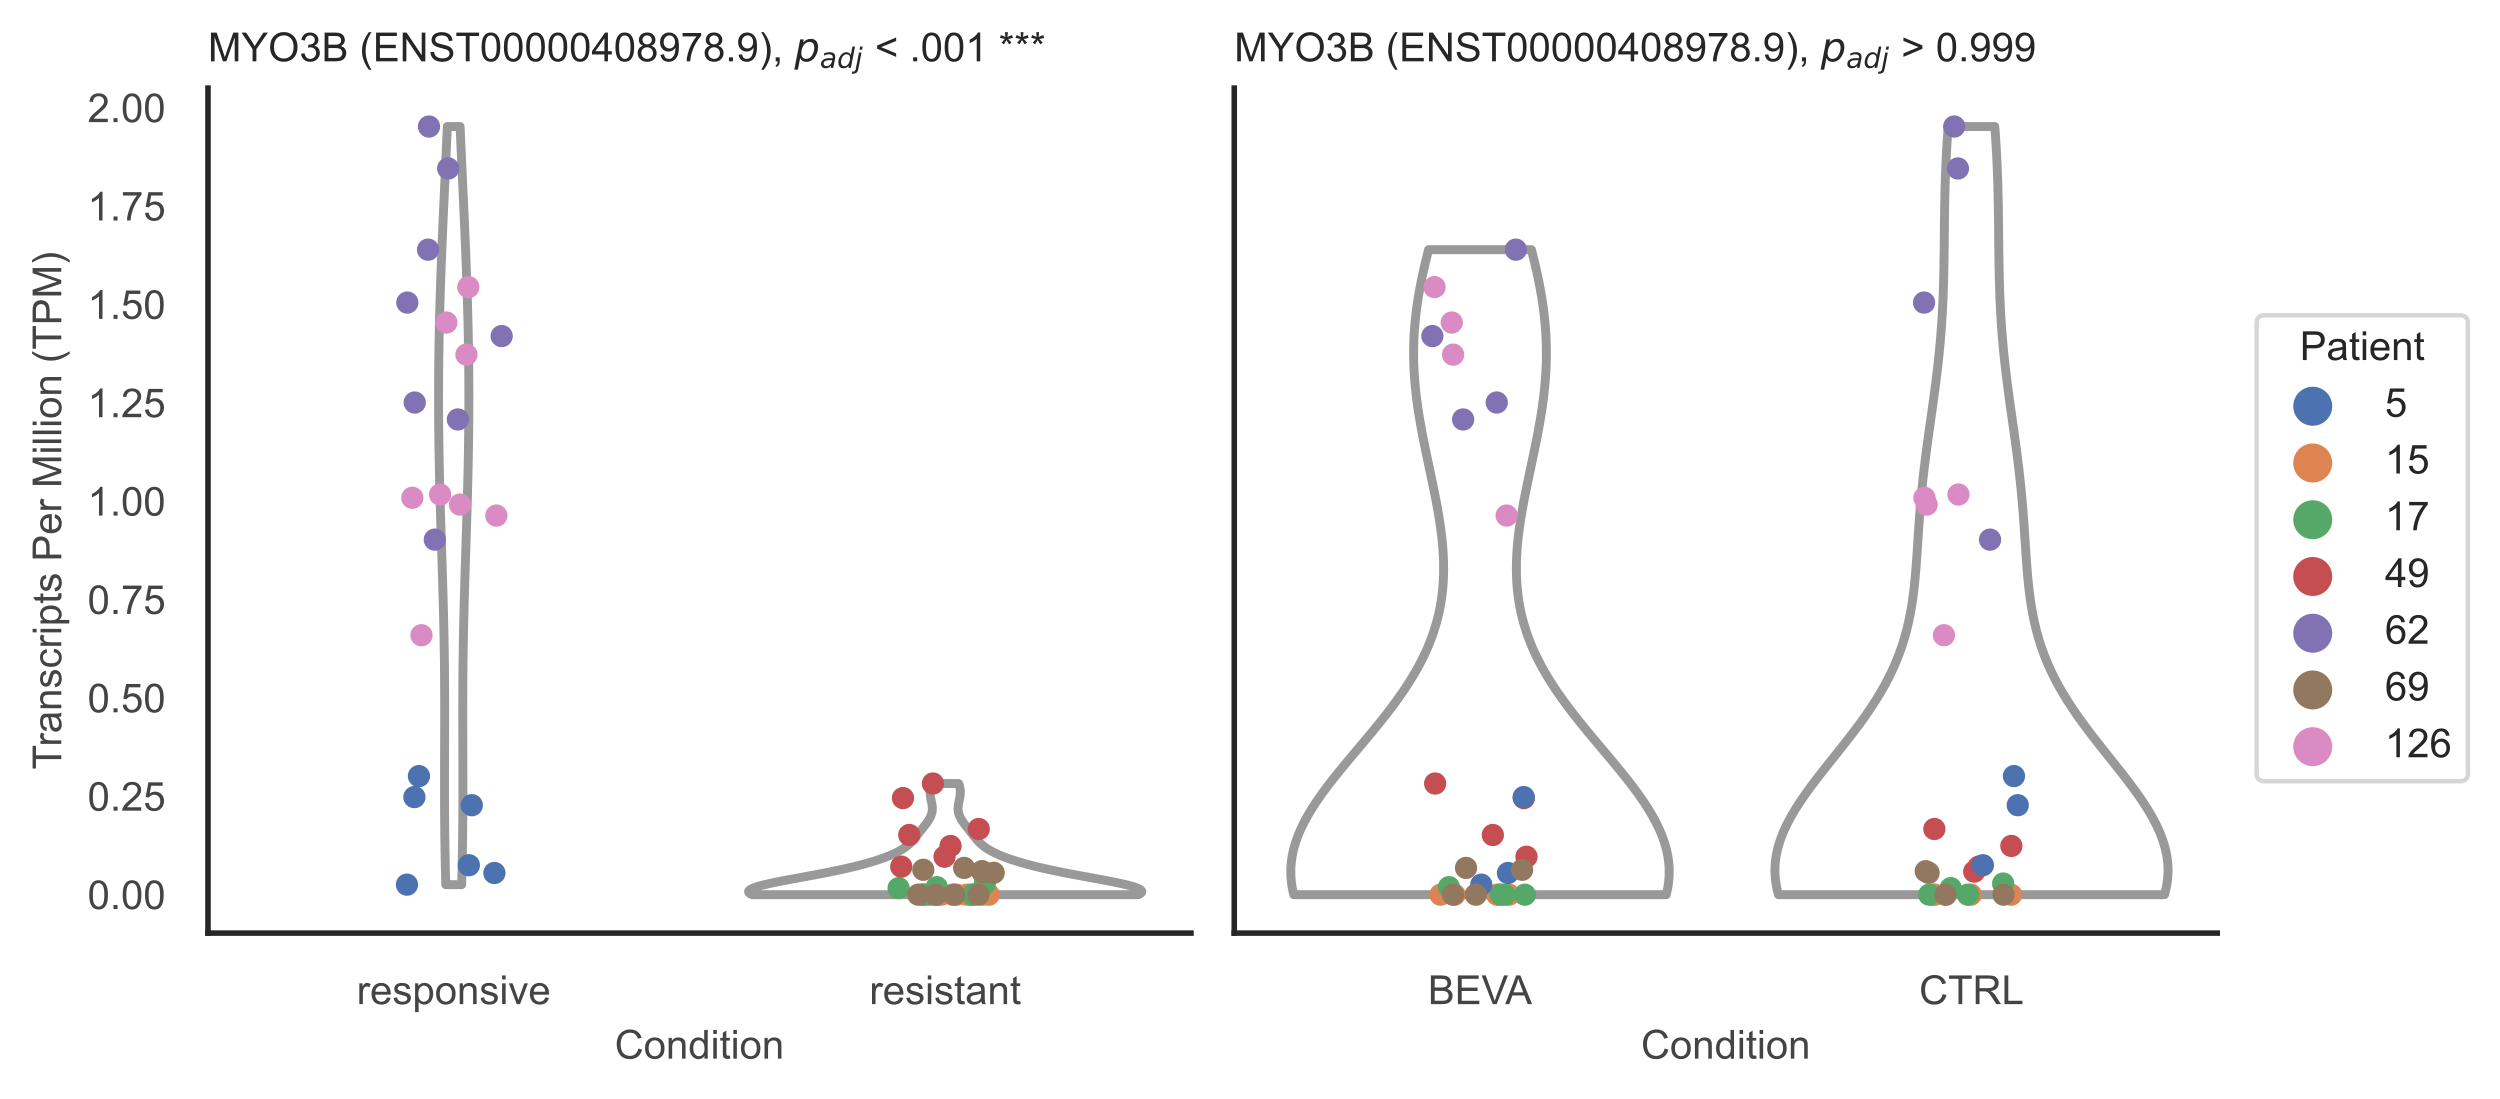 <?xml version="1.0" encoding="utf-8" standalone="no"?>
<!DOCTYPE svg PUBLIC "-//W3C//DTD SVG 1.1//EN"
  "http://www.w3.org/Graphics/SVG/1.1/DTD/svg11.dtd">
<!-- Created with matplotlib (https://matplotlib.org/) -->
<svg height="246.51pt" version="1.1" viewBox="0 0 560.901 246.51" width="560.901pt" xmlns="http://www.w3.org/2000/svg" xmlns:xlink="http://www.w3.org/1999/xlink">
 <defs>
  <style type="text/css">*{stroke-linecap:butt;stroke-linejoin:round;}</style>
 </defs>
 <g id="figure_1">
  <g id="patch_1">
   <path d="M 0 246.51 
L 560.901 246.51 
L 560.901 0 
L 0 0 
z
" style="fill:#ffffff;"/>
  </g>
  <g id="axes_1">
   <g id="patch_2">
    <path d="M 46.661 209.348 
L 267.199 209.348 
L 267.199 19.77 
L 46.661 19.77 
z
" style="fill:#ffffff;"/>
   </g>
   <g id="matplotlib.axis_1">
    <g id="xtick_1">
     <g id="text_1">
      <!-- responsive -->
      <g style="fill:#444444;" transform="translate(80.035 225.29)scale(0.09 -0.09)">
       <defs>
        <path d="M 6.5 0 
L 6.5 51.859 
L 14.406 51.859 
L 14.406 44 
Q 17.438 49.516 20 51.266 
Q 22.562 53.031 25.641 53.031 
Q 30.078 53.031 34.672 50.203 
L 31.641 42.047 
Q 28.422 43.953 25.203 43.953 
Q 22.312 43.953 20.016 42.219 
Q 17.719 40.484 16.75 37.406 
Q 15.281 32.719 15.281 27.156 
L 15.281 0 
z
" id="ArialMT-114"/>
        <path d="M 42.094 16.703 
L 51.172 15.578 
Q 49.031 7.625 43.219 3.219 
Q 37.406 -1.172 28.375 -1.172 
Q 17 -1.172 10.328 5.828 
Q 3.656 12.844 3.656 25.484 
Q 3.656 38.578 10.391 45.797 
Q 17.141 53.031 27.875 53.031 
Q 38.281 53.031 44.875 45.953 
Q 51.469 38.875 51.469 26.031 
Q 51.469 25.25 51.422 23.688 
L 12.75 23.688 
Q 13.234 15.141 17.578 10.594 
Q 21.922 6.062 28.422 6.062 
Q 33.25 6.062 36.672 8.594 
Q 40.094 11.141 42.094 16.703 
z
M 13.234 30.906 
L 42.188 30.906 
Q 41.609 37.453 38.875 40.719 
Q 34.672 45.797 27.984 45.797 
Q 21.922 45.797 17.797 41.75 
Q 13.672 37.703 13.234 30.906 
z
" id="ArialMT-101"/>
        <path d="M 3.078 15.484 
L 11.766 16.844 
Q 12.5 11.625 15.844 8.844 
Q 19.188 6.062 25.203 6.062 
Q 31.25 6.062 34.172 8.516 
Q 37.109 10.984 37.109 14.312 
Q 37.109 17.281 34.516 19 
Q 32.719 20.172 25.531 21.969 
Q 15.875 24.422 12.141 26.203 
Q 8.406 27.984 6.469 31.125 
Q 4.547 34.281 4.547 38.094 
Q 4.547 41.547 6.125 44.5 
Q 7.719 47.469 10.453 49.422 
Q 12.5 50.922 16.031 51.969 
Q 19.578 53.031 23.641 53.031 
Q 29.734 53.031 34.344 51.266 
Q 38.969 49.516 41.156 46.5 
Q 43.359 43.5 44.188 38.484 
L 35.594 37.312 
Q 35.016 41.312 32.203 43.547 
Q 29.391 45.797 24.266 45.797 
Q 18.219 45.797 15.625 43.797 
Q 13.031 41.797 13.031 39.109 
Q 13.031 37.406 14.109 36.031 
Q 15.188 34.625 17.484 33.688 
Q 18.797 33.203 25.25 31.453 
Q 34.578 28.953 38.25 27.359 
Q 41.938 25.781 44.031 22.75 
Q 46.141 19.734 46.141 15.234 
Q 46.141 10.844 43.578 6.953 
Q 41.016 3.078 36.172 0.953 
Q 31.344 -1.172 25.25 -1.172 
Q 15.141 -1.172 9.844 3.031 
Q 4.547 7.234 3.078 15.484 
z
" id="ArialMT-115"/>
        <path d="M 6.594 -19.875 
L 6.594 51.859 
L 14.594 51.859 
L 14.594 45.125 
Q 17.438 49.078 21 51.047 
Q 24.562 53.031 29.641 53.031 
Q 36.281 53.031 41.359 49.609 
Q 46.438 46.188 49.016 39.953 
Q 51.609 33.734 51.609 26.312 
Q 51.609 18.359 48.75 11.984 
Q 45.906 5.609 40.453 2.219 
Q 35.016 -1.172 29 -1.172 
Q 24.609 -1.172 21.109 0.688 
Q 17.625 2.547 15.375 5.375 
L 15.375 -19.875 
z
M 14.547 25.641 
Q 14.547 15.625 18.594 10.844 
Q 22.656 6.062 28.422 6.062 
Q 34.281 6.062 38.453 11.016 
Q 42.625 15.969 42.625 26.375 
Q 42.625 36.281 38.547 41.203 
Q 34.469 46.141 28.812 46.141 
Q 23.188 46.141 18.859 40.891 
Q 14.547 35.641 14.547 25.641 
z
" id="ArialMT-112"/>
        <path d="M 3.328 25.922 
Q 3.328 40.328 11.328 47.266 
Q 18.016 53.031 27.641 53.031 
Q 38.328 53.031 45.109 46.016 
Q 51.906 39.016 51.906 26.656 
Q 51.906 16.656 48.906 10.906 
Q 45.906 5.172 40.156 2 
Q 34.422 -1.172 27.641 -1.172 
Q 16.75 -1.172 10.031 5.812 
Q 3.328 12.797 3.328 25.922 
z
M 12.359 25.922 
Q 12.359 15.969 16.703 11.016 
Q 21.047 6.062 27.641 6.062 
Q 34.188 6.062 38.531 11.031 
Q 42.875 16.016 42.875 26.219 
Q 42.875 35.844 38.5 40.797 
Q 34.125 45.75 27.641 45.75 
Q 21.047 45.75 16.703 40.812 
Q 12.359 35.891 12.359 25.922 
z
" id="ArialMT-111"/>
        <path d="M 6.594 0 
L 6.594 51.859 
L 14.5 51.859 
L 14.5 44.484 
Q 20.219 53.031 31 53.031 
Q 35.688 53.031 39.625 51.344 
Q 43.562 49.656 45.516 46.922 
Q 47.469 44.188 48.25 40.438 
Q 48.734 37.984 48.734 31.891 
L 48.734 0 
L 39.938 0 
L 39.938 31.547 
Q 39.938 36.922 38.906 39.578 
Q 37.891 42.234 35.281 43.812 
Q 32.672 45.406 29.156 45.406 
Q 23.531 45.406 19.453 41.844 
Q 15.375 38.281 15.375 28.328 
L 15.375 0 
z
" id="ArialMT-110"/>
        <path d="M 6.641 61.469 
L 6.641 71.578 
L 15.438 71.578 
L 15.438 61.469 
z
M 6.641 0 
L 6.641 51.859 
L 15.438 51.859 
L 15.438 0 
z
" id="ArialMT-105"/>
        <path d="M 21 0 
L 1.266 51.859 
L 10.547 51.859 
L 21.688 20.797 
Q 23.484 15.766 25 10.359 
Q 26.172 14.453 28.266 20.219 
L 39.797 51.859 
L 48.828 51.859 
L 29.203 0 
z
" id="ArialMT-118"/>
       </defs>
       <use xlink:href="#ArialMT-114"/>
       <use x="33.301" xlink:href="#ArialMT-101"/>
       <use x="88.916" xlink:href="#ArialMT-115"/>
       <use x="138.916" xlink:href="#ArialMT-112"/>
       <use x="194.531" xlink:href="#ArialMT-111"/>
       <use x="250.146" xlink:href="#ArialMT-110"/>
       <use x="305.762" xlink:href="#ArialMT-115"/>
       <use x="355.762" xlink:href="#ArialMT-105"/>
       <use x="377.979" xlink:href="#ArialMT-118"/>
       <use x="427.979" xlink:href="#ArialMT-101"/>
      </g>
     </g>
    </g>
    <g id="xtick_2">
     <g id="text_2">
      <!-- resistant -->
      <g style="fill:#444444;" transform="translate(195.059 225.29)scale(0.09 -0.09)">
       <defs>
        <path d="M 25.781 7.859 
L 27.047 0.094 
Q 23.344 -0.688 20.406 -0.688 
Q 15.625 -0.688 12.984 0.828 
Q 10.359 2.344 9.281 4.812 
Q 8.203 7.281 8.203 15.188 
L 8.203 45.016 
L 1.766 45.016 
L 1.766 51.859 
L 8.203 51.859 
L 8.203 64.703 
L 16.938 69.969 
L 16.938 51.859 
L 25.781 51.859 
L 25.781 45.016 
L 16.938 45.016 
L 16.938 14.703 
Q 16.938 10.938 17.406 9.859 
Q 17.875 8.797 18.922 8.156 
Q 19.969 7.516 21.922 7.516 
Q 23.391 7.516 25.781 7.859 
z
" id="ArialMT-116"/>
        <path d="M 40.438 6.391 
Q 35.547 2.25 31.031 0.531 
Q 26.516 -1.172 21.344 -1.172 
Q 12.797 -1.172 8.203 3 
Q 3.609 7.172 3.609 13.672 
Q 3.609 17.484 5.344 20.625 
Q 7.078 23.781 9.891 25.688 
Q 12.703 27.594 16.219 28.562 
Q 18.797 29.25 24.031 29.891 
Q 34.672 31.156 39.703 32.906 
Q 39.75 34.719 39.75 35.203 
Q 39.75 40.578 37.25 42.781 
Q 33.891 45.75 27.25 45.75 
Q 21.047 45.75 18.094 43.578 
Q 15.141 41.406 13.719 35.891 
L 5.125 37.062 
Q 6.297 42.578 8.984 45.969 
Q 11.672 49.359 16.75 51.188 
Q 21.828 53.031 28.516 53.031 
Q 35.156 53.031 39.297 51.469 
Q 43.453 49.906 45.406 47.531 
Q 47.359 45.172 48.141 41.547 
Q 48.578 39.312 48.578 33.453 
L 48.578 21.734 
Q 48.578 9.469 49.141 6.219 
Q 49.703 2.984 51.375 0 
L 42.188 0 
Q 40.828 2.734 40.438 6.391 
z
M 39.703 26.031 
Q 34.906 24.078 25.344 22.703 
Q 19.922 21.922 17.672 20.938 
Q 15.438 19.969 14.203 18.094 
Q 12.984 16.219 12.984 13.922 
Q 12.984 10.406 15.641 8.062 
Q 18.312 5.719 23.438 5.719 
Q 28.516 5.719 32.469 7.938 
Q 36.422 10.156 38.281 14.016 
Q 39.703 17 39.703 22.797 
z
" id="ArialMT-97"/>
       </defs>
       <use xlink:href="#ArialMT-114"/>
       <use x="33.301" xlink:href="#ArialMT-101"/>
       <use x="88.916" xlink:href="#ArialMT-115"/>
       <use x="138.916" xlink:href="#ArialMT-105"/>
       <use x="161.133" xlink:href="#ArialMT-115"/>
       <use x="211.133" xlink:href="#ArialMT-116"/>
       <use x="238.916" xlink:href="#ArialMT-97"/>
       <use x="294.531" xlink:href="#ArialMT-110"/>
       <use x="350.146" xlink:href="#ArialMT-116"/>
      </g>
     </g>
    </g>
    <g id="text_3">
     <!-- Condition -->
     <g style="fill:#444444;" transform="translate(137.918 237.521)scale(0.09 -0.09)">
      <defs>
       <path d="M 58.797 25.094 
L 68.266 22.703 
Q 65.281 11.031 57.547 4.906 
Q 49.812 -1.219 38.625 -1.219 
Q 27.047 -1.219 19.797 3.484 
Q 12.547 8.203 8.766 17.141 
Q 4.984 26.078 4.984 36.328 
Q 4.984 47.516 9.25 55.828 
Q 13.531 64.156 21.406 68.469 
Q 29.297 72.797 38.766 72.797 
Q 49.516 72.797 56.828 67.328 
Q 64.156 61.859 67.047 51.953 
L 57.719 49.75 
Q 55.219 57.562 50.484 61.125 
Q 45.75 64.703 38.578 64.703 
Q 30.328 64.703 24.781 60.734 
Q 19.234 56.781 16.984 50.109 
Q 14.75 43.453 14.75 36.375 
Q 14.75 27.25 17.406 20.438 
Q 20.062 13.625 25.672 10.25 
Q 31.297 6.891 37.844 6.891 
Q 45.797 6.891 51.312 11.469 
Q 56.844 16.062 58.797 25.094 
z
" id="ArialMT-67"/>
       <path d="M 40.234 0 
L 40.234 6.547 
Q 35.297 -1.172 25.734 -1.172 
Q 19.531 -1.172 14.328 2.25 
Q 9.125 5.672 6.266 11.797 
Q 3.422 17.922 3.422 25.875 
Q 3.422 33.641 6 39.969 
Q 8.594 46.297 13.766 49.656 
Q 18.953 53.031 25.344 53.031 
Q 30.031 53.031 33.688 51.047 
Q 37.359 49.078 39.656 45.906 
L 39.656 71.578 
L 48.391 71.578 
L 48.391 0 
z
M 12.453 25.875 
Q 12.453 15.922 16.641 10.984 
Q 20.844 6.062 26.562 6.062 
Q 32.328 6.062 36.344 10.766 
Q 40.375 15.484 40.375 25.141 
Q 40.375 35.797 36.266 40.766 
Q 32.172 45.75 26.172 45.75 
Q 20.312 45.75 16.375 40.969 
Q 12.453 36.188 12.453 25.875 
z
" id="ArialMT-100"/>
      </defs>
      <use xlink:href="#ArialMT-67"/>
      <use x="72.217" xlink:href="#ArialMT-111"/>
      <use x="127.832" xlink:href="#ArialMT-110"/>
      <use x="183.447" xlink:href="#ArialMT-100"/>
      <use x="239.062" xlink:href="#ArialMT-105"/>
      <use x="261.279" xlink:href="#ArialMT-116"/>
      <use x="289.062" xlink:href="#ArialMT-105"/>
      <use x="311.279" xlink:href="#ArialMT-111"/>
      <use x="366.895" xlink:href="#ArialMT-110"/>
     </g>
    </g>
   </g>
   <g id="matplotlib.axis_2">
    <g id="ytick_1">
     <g id="text_4">
      <!-- 0.00 -->
      <g style="fill:#444444;" transform="translate(19.646 203.952)scale(0.09 -0.09)">
       <defs>
        <path d="M 4.156 35.297 
Q 4.156 48 6.766 55.734 
Q 9.375 63.484 14.516 67.672 
Q 19.672 71.875 27.484 71.875 
Q 33.25 71.875 37.594 69.547 
Q 41.938 67.234 44.766 62.859 
Q 47.609 58.5 49.219 52.219 
Q 50.828 45.953 50.828 35.297 
Q 50.828 22.703 48.234 14.969 
Q 45.656 7.234 40.5 3 
Q 35.359 -1.219 27.484 -1.219 
Q 17.141 -1.219 11.234 6.203 
Q 4.156 15.141 4.156 35.297 
z
M 13.188 35.297 
Q 13.188 17.672 17.312 11.828 
Q 21.438 6 27.484 6 
Q 33.547 6 37.672 11.859 
Q 41.797 17.719 41.797 35.297 
Q 41.797 52.984 37.672 58.781 
Q 33.547 64.594 27.391 64.594 
Q 21.344 64.594 17.719 59.469 
Q 13.188 52.938 13.188 35.297 
z
" id="ArialMT-48"/>
        <path d="M 9.078 0 
L 9.078 10.016 
L 19.094 10.016 
L 19.094 0 
z
" id="ArialMT-46"/>
       </defs>
       <use xlink:href="#ArialMT-48"/>
       <use x="55.615" xlink:href="#ArialMT-46"/>
       <use x="83.398" xlink:href="#ArialMT-48"/>
       <use x="139.014" xlink:href="#ArialMT-48"/>
      </g>
     </g>
    </g>
    <g id="ytick_2">
     <g id="text_5">
      <!-- 0.25 -->
      <g style="fill:#444444;" transform="translate(19.646 181.883)scale(0.09 -0.09)">
       <defs>
        <path d="M 50.344 8.453 
L 50.344 0 
L 3.031 0 
Q 2.938 3.172 4.047 6.109 
Q 5.859 10.938 9.828 15.625 
Q 13.812 20.312 21.344 26.469 
Q 33.016 36.031 37.109 41.625 
Q 41.219 47.219 41.219 52.203 
Q 41.219 57.422 37.469 61 
Q 33.734 64.594 27.734 64.594 
Q 21.391 64.594 17.578 60.781 
Q 13.766 56.984 13.719 50.25 
L 4.688 51.172 
Q 5.609 61.281 11.656 66.578 
Q 17.719 71.875 27.938 71.875 
Q 38.234 71.875 44.234 66.156 
Q 50.25 60.453 50.25 52 
Q 50.25 47.703 48.484 43.547 
Q 46.734 39.406 42.656 34.812 
Q 38.578 30.219 29.109 22.219 
Q 21.188 15.578 18.938 13.203 
Q 16.703 10.844 15.234 8.453 
z
" id="ArialMT-50"/>
        <path d="M 4.156 18.75 
L 13.375 19.531 
Q 14.406 12.797 18.141 9.391 
Q 21.875 6 27.156 6 
Q 33.5 6 37.891 10.781 
Q 42.281 15.578 42.281 23.484 
Q 42.281 31 38.062 35.344 
Q 33.844 39.703 27 39.703 
Q 22.75 39.703 19.328 37.766 
Q 15.922 35.844 13.969 32.766 
L 5.719 33.844 
L 12.641 70.609 
L 48.25 70.609 
L 48.25 62.203 
L 19.672 62.203 
L 15.828 42.969 
Q 22.266 47.469 29.344 47.469 
Q 38.719 47.469 45.156 40.969 
Q 51.609 34.469 51.609 24.266 
Q 51.609 14.547 45.953 7.469 
Q 39.062 -1.219 27.156 -1.219 
Q 17.391 -1.219 11.203 4.25 
Q 5.031 9.719 4.156 18.75 
z
" id="ArialMT-53"/>
       </defs>
       <use xlink:href="#ArialMT-48"/>
       <use x="55.615" xlink:href="#ArialMT-46"/>
       <use x="83.398" xlink:href="#ArialMT-50"/>
       <use x="139.014" xlink:href="#ArialMT-53"/>
      </g>
     </g>
    </g>
    <g id="ytick_3">
     <g id="text_6">
      <!-- 0.50 -->
      <g style="fill:#444444;" transform="translate(19.646 159.814)scale(0.09 -0.09)">
       <use xlink:href="#ArialMT-48"/>
       <use x="55.615" xlink:href="#ArialMT-46"/>
       <use x="83.398" xlink:href="#ArialMT-53"/>
       <use x="139.014" xlink:href="#ArialMT-48"/>
      </g>
     </g>
    </g>
    <g id="ytick_4">
     <g id="text_7">
      <!-- 0.75 -->
      <g style="fill:#444444;" transform="translate(19.646 137.746)scale(0.09 -0.09)">
       <defs>
        <path d="M 4.734 62.203 
L 4.734 70.656 
L 51.078 70.656 
L 51.078 63.812 
Q 44.234 56.547 37.516 44.484 
Q 30.812 32.422 27.156 19.672 
Q 24.516 10.688 23.781 0 
L 14.75 0 
Q 14.891 8.453 18.062 20.406 
Q 21.234 32.375 27.172 43.484 
Q 33.109 54.594 39.797 62.203 
z
" id="ArialMT-55"/>
       </defs>
       <use xlink:href="#ArialMT-48"/>
       <use x="55.615" xlink:href="#ArialMT-46"/>
       <use x="83.398" xlink:href="#ArialMT-55"/>
       <use x="139.014" xlink:href="#ArialMT-53"/>
      </g>
     </g>
    </g>
    <g id="ytick_5">
     <g id="text_8">
      <!-- 1.00 -->
      <g style="fill:#444444;" transform="translate(19.646 115.677)scale(0.09 -0.09)">
       <defs>
        <path d="M 37.25 0 
L 28.469 0 
L 28.469 56 
Q 25.297 52.984 20.141 49.953 
Q 14.984 46.922 10.891 45.406 
L 10.891 53.906 
Q 18.266 57.375 23.781 62.297 
Q 29.297 67.234 31.594 71.875 
L 37.25 71.875 
z
" id="ArialMT-49"/>
       </defs>
       <use xlink:href="#ArialMT-49"/>
       <use x="55.615" xlink:href="#ArialMT-46"/>
       <use x="83.398" xlink:href="#ArialMT-48"/>
       <use x="139.014" xlink:href="#ArialMT-48"/>
      </g>
     </g>
    </g>
    <g id="ytick_6">
     <g id="text_9">
      <!-- 1.25 -->
      <g style="fill:#444444;" transform="translate(19.646 93.608)scale(0.09 -0.09)">
       <use xlink:href="#ArialMT-49"/>
       <use x="55.615" xlink:href="#ArialMT-46"/>
       <use x="83.398" xlink:href="#ArialMT-50"/>
       <use x="139.014" xlink:href="#ArialMT-53"/>
      </g>
     </g>
    </g>
    <g id="ytick_7">
     <g id="text_10">
      <!-- 1.50 -->
      <g style="fill:#444444;" transform="translate(19.646 71.539)scale(0.09 -0.09)">
       <use xlink:href="#ArialMT-49"/>
       <use x="55.615" xlink:href="#ArialMT-46"/>
       <use x="83.398" xlink:href="#ArialMT-53"/>
       <use x="139.014" xlink:href="#ArialMT-48"/>
      </g>
     </g>
    </g>
    <g id="ytick_8">
     <g id="text_11">
      <!-- 1.75 -->
      <g style="fill:#444444;" transform="translate(19.646 49.471)scale(0.09 -0.09)">
       <use xlink:href="#ArialMT-49"/>
       <use x="55.615" xlink:href="#ArialMT-46"/>
       <use x="83.398" xlink:href="#ArialMT-55"/>
       <use x="139.014" xlink:href="#ArialMT-53"/>
      </g>
     </g>
    </g>
    <g id="ytick_9">
     <g id="text_12">
      <!-- 2.00 -->
      <g style="fill:#444444;" transform="translate(19.646 27.402)scale(0.09 -0.09)">
       <use xlink:href="#ArialMT-50"/>
       <use x="55.615" xlink:href="#ArialMT-46"/>
       <use x="83.398" xlink:href="#ArialMT-48"/>
       <use x="139.014" xlink:href="#ArialMT-48"/>
      </g>
     </g>
    </g>
    <g id="text_13">
     <!-- Transcripts Per Million (TPM) -->
     <g style="fill:#444444;" transform="translate(13.752 172.644)rotate(-90)scale(0.09 -0.09)">
      <defs>
       <path d="M 25.922 0 
L 25.922 63.141 
L 2.344 63.141 
L 2.344 71.578 
L 59.078 71.578 
L 59.078 63.141 
L 35.406 63.141 
L 35.406 0 
z
" id="ArialMT-84"/>
       <path d="M 40.438 19 
L 49.078 17.875 
Q 47.656 8.938 41.812 3.875 
Q 35.984 -1.172 27.484 -1.172 
Q 16.844 -1.172 10.375 5.781 
Q 3.906 12.75 3.906 25.734 
Q 3.906 34.125 6.688 40.422 
Q 9.469 46.734 15.156 49.875 
Q 20.844 53.031 27.547 53.031 
Q 35.984 53.031 41.359 48.75 
Q 46.734 44.484 48.25 36.625 
L 39.703 35.297 
Q 38.484 40.531 35.375 43.156 
Q 32.281 45.797 27.875 45.797 
Q 21.234 45.797 17.078 41.031 
Q 12.938 36.281 12.938 25.984 
Q 12.938 15.531 16.938 10.797 
Q 20.953 6.062 27.391 6.062 
Q 32.562 6.062 36.031 9.234 
Q 39.5 12.406 40.438 19 
z
" id="ArialMT-99"/>
       <path id="ArialMT-32"/>
       <path d="M 7.719 0 
L 7.719 71.578 
L 34.719 71.578 
Q 41.844 71.578 45.609 70.906 
Q 50.875 70.016 54.438 67.547 
Q 58.016 65.094 60.188 60.641 
Q 62.359 56.203 62.359 50.875 
Q 62.359 41.75 56.547 35.422 
Q 50.734 29.109 35.547 29.109 
L 17.188 29.109 
L 17.188 0 
z
M 17.188 37.547 
L 35.688 37.547 
Q 44.875 37.547 48.734 40.969 
Q 52.594 44.391 52.594 50.594 
Q 52.594 55.078 50.312 58.266 
Q 48.047 61.469 44.344 62.5 
Q 41.938 63.141 35.5 63.141 
L 17.188 63.141 
z
" id="ArialMT-80"/>
       <path d="M 7.422 0 
L 7.422 71.578 
L 21.688 71.578 
L 38.625 20.906 
Q 40.969 13.812 42.047 10.297 
Q 43.266 14.203 45.844 21.781 
L 62.984 71.578 
L 75.734 71.578 
L 75.734 0 
L 66.609 0 
L 66.609 59.906 
L 45.797 0 
L 37.25 0 
L 16.547 60.938 
L 16.547 0 
z
" id="ArialMT-77"/>
       <path d="M 6.391 0 
L 6.391 71.578 
L 15.188 71.578 
L 15.188 0 
z
" id="ArialMT-108"/>
       <path d="M 23.391 -21.047 
Q 16.109 -11.859 11.078 0.438 
Q 6.062 12.75 6.062 25.922 
Q 6.062 37.547 9.812 48.188 
Q 14.203 60.547 23.391 72.797 
L 29.688 72.797 
Q 23.781 62.641 21.875 58.297 
Q 18.891 51.562 17.188 44.234 
Q 15.094 35.109 15.094 25.875 
Q 15.094 2.391 29.688 -21.047 
z
" id="ArialMT-40"/>
       <path d="M 12.359 -21.047 
L 6.062 -21.047 
Q 20.656 2.391 20.656 25.875 
Q 20.656 35.062 18.562 44.094 
Q 16.891 51.422 13.922 58.156 
Q 12.016 62.547 6.062 72.797 
L 12.359 72.797 
Q 21.531 60.547 25.922 48.188 
Q 29.688 37.547 29.688 25.922 
Q 29.688 12.75 24.625 0.438 
Q 19.578 -11.859 12.359 -21.047 
z
" id="ArialMT-41"/>
      </defs>
      <use xlink:href="#ArialMT-84"/>
      <use x="57.334" xlink:href="#ArialMT-114"/>
      <use x="90.635" xlink:href="#ArialMT-97"/>
      <use x="146.25" xlink:href="#ArialMT-110"/>
      <use x="201.865" xlink:href="#ArialMT-115"/>
      <use x="251.865" xlink:href="#ArialMT-99"/>
      <use x="301.865" xlink:href="#ArialMT-114"/>
      <use x="335.166" xlink:href="#ArialMT-105"/>
      <use x="357.383" xlink:href="#ArialMT-112"/>
      <use x="412.998" xlink:href="#ArialMT-116"/>
      <use x="440.781" xlink:href="#ArialMT-115"/>
      <use x="490.781" xlink:href="#ArialMT-32"/>
      <use x="518.564" xlink:href="#ArialMT-80"/>
      <use x="585.264" xlink:href="#ArialMT-101"/>
      <use x="640.879" xlink:href="#ArialMT-114"/>
      <use x="674.18" xlink:href="#ArialMT-32"/>
      <use x="701.963" xlink:href="#ArialMT-77"/>
      <use x="785.264" xlink:href="#ArialMT-105"/>
      <use x="807.48" xlink:href="#ArialMT-108"/>
      <use x="829.697" xlink:href="#ArialMT-108"/>
      <use x="851.914" xlink:href="#ArialMT-105"/>
      <use x="874.131" xlink:href="#ArialMT-111"/>
      <use x="929.746" xlink:href="#ArialMT-110"/>
      <use x="985.361" xlink:href="#ArialMT-32"/>
      <use x="1013.145" xlink:href="#ArialMT-40"/>
      <use x="1046.445" xlink:href="#ArialMT-84"/>
      <use x="1107.529" xlink:href="#ArialMT-80"/>
      <use x="1174.229" xlink:href="#ArialMT-77"/>
      <use x="1257.529" xlink:href="#ArialMT-41"/>
     </g>
    </g>
   </g>
   <g id="PolyCollection_1">
    <defs>
     <path d="M 103.579 -48.029 
L 100.012 -48.029 
L 99.967 -49.747 
L 99.926 -51.465 
L 99.89 -53.183 
L 99.857 -54.901 
L 99.828 -56.619 
L 99.803 -58.337 
L 99.783 -60.056 
L 99.766 -61.774 
L 99.753 -63.492 
L 99.743 -65.21 
L 99.737 -66.928 
L 99.733 -68.646 
L 99.732 -70.364 
L 99.733 -72.082 
L 99.736 -73.801 
L 99.74 -75.519 
L 99.745 -77.237 
L 99.751 -78.955 
L 99.756 -80.673 
L 99.76 -82.391 
L 99.764 -84.109 
L 99.766 -85.827 
L 99.766 -87.545 
L 99.763 -89.264 
L 99.758 -90.982 
L 99.75 -92.7 
L 99.739 -94.418 
L 99.724 -96.136 
L 99.706 -97.854 
L 99.684 -99.572 
L 99.659 -101.29 
L 99.63 -103.009 
L 99.597 -104.727 
L 99.561 -106.445 
L 99.522 -108.163 
L 99.479 -109.881 
L 99.434 -111.599 
L 99.387 -113.317 
L 99.337 -115.035 
L 99.285 -116.753 
L 99.232 -118.472 
L 99.178 -120.19 
L 99.124 -121.908 
L 99.068 -123.626 
L 99.014 -125.344 
L 98.959 -127.062 
L 98.906 -128.78 
L 98.853 -130.498 
L 98.802 -132.217 
L 98.753 -133.935 
L 98.707 -135.653 
L 98.662 -137.371 
L 98.621 -139.089 
L 98.582 -140.807 
L 98.547 -142.525 
L 98.515 -144.243 
L 98.486 -145.962 
L 98.462 -147.68 
L 98.441 -149.398 
L 98.424 -151.116 
L 98.411 -152.834 
L 98.402 -154.552 
L 98.397 -156.27 
L 98.396 -157.988 
L 98.4 -159.706 
L 98.408 -161.425 
L 98.42 -163.143 
L 98.436 -164.861 
L 98.457 -166.579 
L 98.482 -168.297 
L 98.511 -170.015 
L 98.543 -171.733 
L 98.58 -173.451 
L 98.621 -175.17 
L 98.666 -176.888 
L 98.714 -178.606 
L 98.765 -180.324 
L 98.82 -182.042 
L 98.878 -183.76 
L 98.939 -185.478 
L 99.003 -187.196 
L 99.069 -188.914 
L 99.138 -190.633 
L 99.209 -192.351 
L 99.281 -194.069 
L 99.356 -195.787 
L 99.431 -197.505 
L 99.508 -199.223 
L 99.586 -200.941 
L 99.664 -202.659 
L 99.743 -204.378 
L 99.822 -206.096 
L 99.901 -207.814 
L 99.98 -209.532 
L 100.058 -211.25 
L 100.136 -212.968 
L 100.213 -214.686 
L 100.289 -216.404 
L 100.364 -218.122 
L 103.226 -218.122 
L 103.226 -218.122 
L 103.301 -216.404 
L 103.377 -214.686 
L 103.454 -212.968 
L 103.532 -211.25 
L 103.611 -209.532 
L 103.689 -207.814 
L 103.768 -206.096 
L 103.848 -204.378 
L 103.926 -202.659 
L 104.005 -200.941 
L 104.083 -199.223 
L 104.159 -197.505 
L 104.235 -195.787 
L 104.309 -194.069 
L 104.382 -192.351 
L 104.453 -190.633 
L 104.521 -188.914 
L 104.588 -187.196 
L 104.651 -185.478 
L 104.712 -183.76 
L 104.77 -182.042 
L 104.825 -180.324 
L 104.877 -178.606 
L 104.925 -176.888 
L 104.97 -175.17 
L 105.01 -173.451 
L 105.047 -171.733 
L 105.08 -170.015 
L 105.109 -168.297 
L 105.134 -166.579 
L 105.154 -164.861 
L 105.171 -163.143 
L 105.183 -161.425 
L 105.191 -159.706 
L 105.194 -157.988 
L 105.194 -156.27 
L 105.189 -154.552 
L 105.18 -152.834 
L 105.167 -151.116 
L 105.15 -149.398 
L 105.129 -147.68 
L 105.104 -145.962 
L 105.076 -144.243 
L 105.044 -142.525 
L 105.008 -140.807 
L 104.97 -139.089 
L 104.928 -137.371 
L 104.884 -135.653 
L 104.837 -133.935 
L 104.788 -132.217 
L 104.737 -130.498 
L 104.685 -128.78 
L 104.632 -127.062 
L 104.577 -125.344 
L 104.522 -123.626 
L 104.467 -121.908 
L 104.412 -120.19 
L 104.358 -118.472 
L 104.305 -116.753 
L 104.254 -115.035 
L 104.204 -113.317 
L 104.156 -111.599 
L 104.111 -109.881 
L 104.069 -108.163 
L 104.029 -106.445 
L 103.993 -104.727 
L 103.961 -103.009 
L 103.932 -101.29 
L 103.906 -99.572 
L 103.884 -97.854 
L 103.866 -96.136 
L 103.852 -94.418 
L 103.841 -92.7 
L 103.832 -90.982 
L 103.827 -89.264 
L 103.825 -87.545 
L 103.825 -85.827 
L 103.827 -84.109 
L 103.83 -82.391 
L 103.835 -80.673 
L 103.84 -78.955 
L 103.845 -77.237 
L 103.85 -75.519 
L 103.854 -73.801 
L 103.857 -72.082 
L 103.858 -70.364 
L 103.858 -68.646 
L 103.854 -66.928 
L 103.848 -65.21 
L 103.838 -63.492 
L 103.825 -61.774 
L 103.808 -60.056 
L 103.787 -58.337 
L 103.763 -56.619 
L 103.734 -54.901 
L 103.701 -53.183 
L 103.664 -51.465 
L 103.623 -49.747 
L 103.579 -48.029 
z
" id="ma207f8806a" style="stroke:#999999;stroke-width:2;"/>
    </defs>
    <g clip-path="url(#p08f7c04909)">
     <use style="fill:#ffffff;stroke:#999999;stroke-width:2;" x="0" xlink:href="#ma207f8806a" y="246.51"/>
    </g>
   </g>
   <g id="PolyCollection_2">
    <defs>
     <path d="M 255.41 -45.779 
L 168.719 -45.779 
L 168.251 -46.031 
L 167.998 -46.283 
L 167.957 -46.535 
L 168.121 -46.786 
L 168.482 -47.038 
L 169.026 -47.29 
L 169.737 -47.542 
L 170.598 -47.794 
L 171.59 -48.046 
L 172.694 -48.298 
L 173.889 -48.55 
L 175.155 -48.802 
L 176.473 -49.054 
L 177.826 -49.306 
L 179.197 -49.558 
L 180.572 -49.81 
L 181.937 -50.062 
L 183.282 -50.314 
L 184.599 -50.565 
L 185.881 -50.817 
L 187.122 -51.069 
L 188.319 -51.321 
L 189.47 -51.573 
L 190.573 -51.825 
L 191.628 -52.077 
L 192.636 -52.329 
L 193.597 -52.581 
L 194.512 -52.833 
L 195.382 -53.085 
L 196.209 -53.337 
L 196.992 -53.589 
L 197.734 -53.841 
L 198.434 -54.092 
L 199.094 -54.344 
L 199.714 -54.596 
L 200.295 -54.848 
L 200.839 -55.1 
L 201.345 -55.352 
L 201.815 -55.604 
L 202.251 -55.856 
L 202.654 -56.108 
L 203.026 -56.36 
L 203.369 -56.612 
L 203.685 -56.864 
L 203.978 -57.116 
L 204.249 -57.368 
L 204.502 -57.62 
L 204.74 -57.871 
L 204.965 -58.123 
L 205.179 -58.375 
L 205.386 -58.627 
L 205.588 -58.879 
L 205.787 -59.131 
L 205.984 -59.383 
L 206.18 -59.635 
L 206.377 -59.887 
L 206.575 -60.139 
L 206.773 -60.391 
L 206.973 -60.643 
L 207.171 -60.895 
L 207.369 -61.147 
L 207.564 -61.398 
L 207.755 -61.65 
L 207.94 -61.902 
L 208.117 -62.154 
L 208.285 -62.406 
L 208.442 -62.658 
L 208.587 -62.91 
L 208.717 -63.162 
L 208.832 -63.414 
L 208.931 -63.666 
L 209.013 -63.918 
L 209.078 -64.17 
L 209.127 -64.422 
L 209.159 -64.674 
L 209.175 -64.926 
L 209.176 -65.177 
L 209.164 -65.429 
L 209.141 -65.681 
L 209.108 -65.933 
L 209.066 -66.185 
L 209.019 -66.437 
L 208.969 -66.689 
L 208.916 -66.941 
L 208.865 -67.193 
L 208.816 -67.445 
L 208.771 -67.697 
L 208.733 -67.949 
L 208.703 -68.201 
L 208.683 -68.453 
L 208.673 -68.705 
L 208.675 -68.956 
L 208.689 -69.208 
L 208.716 -69.46 
L 208.756 -69.712 
L 208.809 -69.964 
L 208.874 -70.216 
L 208.952 -70.468 
L 209.041 -70.72 
L 215.088 -70.72 
L 215.088 -70.72 
L 215.177 -70.468 
L 215.255 -70.216 
L 215.32 -69.964 
L 215.373 -69.712 
L 215.413 -69.46 
L 215.44 -69.208 
L 215.454 -68.956 
L 215.456 -68.705 
L 215.446 -68.453 
L 215.425 -68.201 
L 215.395 -67.949 
L 215.357 -67.697 
L 215.313 -67.445 
L 215.264 -67.193 
L 215.212 -66.941 
L 215.16 -66.689 
L 215.109 -66.437 
L 215.062 -66.185 
L 215.021 -65.933 
L 214.988 -65.681 
L 214.964 -65.429 
L 214.953 -65.177 
L 214.954 -64.926 
L 214.97 -64.674 
L 215.002 -64.422 
L 215.05 -64.17 
L 215.116 -63.918 
L 215.198 -63.666 
L 215.297 -63.414 
L 215.412 -63.162 
L 215.542 -62.91 
L 215.686 -62.658 
L 215.843 -62.406 
L 216.011 -62.154 
L 216.189 -61.902 
L 216.374 -61.65 
L 216.565 -61.398 
L 216.76 -61.147 
L 216.957 -60.895 
L 217.156 -60.643 
L 217.355 -60.391 
L 217.554 -60.139 
L 217.752 -59.887 
L 217.949 -59.635 
L 218.145 -59.383 
L 218.342 -59.131 
L 218.54 -58.879 
L 218.742 -58.627 
L 218.949 -58.375 
L 219.164 -58.123 
L 219.389 -57.871 
L 219.626 -57.62 
L 219.879 -57.368 
L 220.151 -57.116 
L 220.443 -56.864 
L 220.76 -56.612 
L 221.103 -56.36 
L 221.475 -56.108 
L 221.878 -55.856 
L 222.313 -55.604 
L 222.784 -55.352 
L 223.29 -55.1 
L 223.833 -54.848 
L 224.415 -54.596 
L 225.035 -54.344 
L 225.695 -54.092 
L 226.395 -53.841 
L 227.137 -53.589 
L 227.92 -53.337 
L 228.746 -53.085 
L 229.616 -52.833 
L 230.531 -52.581 
L 231.492 -52.329 
L 232.5 -52.077 
L 233.556 -51.825 
L 234.659 -51.573 
L 235.81 -51.321 
L 237.007 -51.069 
L 238.248 -50.817 
L 239.529 -50.565 
L 240.846 -50.314 
L 242.192 -50.062 
L 243.557 -49.81 
L 244.932 -49.558 
L 246.303 -49.306 
L 247.656 -49.054 
L 248.974 -48.802 
L 250.24 -48.55 
L 251.435 -48.298 
L 252.538 -48.046 
L 253.531 -47.794 
L 254.392 -47.542 
L 255.103 -47.29 
L 255.647 -47.038 
L 256.007 -46.786 
L 256.172 -46.535 
L 256.131 -46.283 
L 255.878 -46.031 
L 255.41 -45.779 
z
" id="m32eadcb3c6" style="stroke:#999999;stroke-width:2;"/>
    </defs>
    <g clip-path="url(#p08f7c04909)">
     <use style="fill:#ffffff;stroke:#999999;stroke-width:2;" x="0" xlink:href="#m32eadcb3c6" y="246.51"/>
    </g>
   </g>
   <g id="PathCollection_1"/>
   <g id="PathCollection_2"/>
   <g id="PathCollection_3"/>
   <g id="PathCollection_4"/>
   <g id="PathCollection_5"/>
   <g id="PathCollection_6"/>
   <g id="PathCollection_7"/>
   <g id="patch_3">
    <path d="M 46.661 209.348 
L 46.661 19.77 
" style="fill:none;stroke:#262626;stroke-linecap:square;stroke-linejoin:miter;stroke-width:1.25;"/>
   </g>
   <g id="patch_4">
    <path d="M 46.661 209.348 
L 267.199 209.348 
" style="fill:none;stroke:#262626;stroke-linecap:square;stroke-linejoin:miter;stroke-width:1.25;"/>
   </g>
   <g id="PathCollection_8">
    <defs>
     <path d="M 0 2.5 
C 0.663 2.5 1.299 2.237 1.768 1.768 
C 2.237 1.299 2.5 0.663 2.5 -0 
C 2.5 -0.663 2.237 -1.299 1.768 -1.768 
C 1.299 -2.237 0.663 -2.5 0 -2.5 
C -0.663 -2.5 -1.299 -2.237 -1.768 -1.768 
C -2.237 -1.299 -2.5 -0.663 -2.5 0 
C -2.5 0.663 -2.237 1.299 -1.768 1.768 
C -1.299 2.237 -0.663 2.5 0 2.5 
z
" id="C0_0_40dcb3f426"/>
    </defs>
    <g clip-path="url(#p08f7c04909)">
     <use style="fill:#da8bc3;" x="100.148" xlink:href="#C0_0_40dcb3f426" y="72.363"/>
    </g>
    <g clip-path="url(#p08f7c04909)">
     <use style="fill:#da8bc3;" x="111.361" xlink:href="#C0_0_40dcb3f426" y="115.671"/>
    </g>
    <g clip-path="url(#p08f7c04909)">
     <use style="fill:#da8bc3;" x="104.65" xlink:href="#C0_0_40dcb3f426" y="79.563"/>
    </g>
    <g clip-path="url(#p08f7c04909)">
     <use style="fill:#da8bc3;" x="105.076" xlink:href="#C0_0_40dcb3f426" y="64.416"/>
    </g>
    <g clip-path="url(#p08f7c04909)">
     <use style="fill:#da8bc3;" x="103.209" xlink:href="#C0_0_40dcb3f426" y="113.214"/>
    </g>
    <g clip-path="url(#p08f7c04909)">
     <use style="fill:#da8bc3;" x="94.563" xlink:href="#C0_0_40dcb3f426" y="142.518"/>
    </g>
    <g clip-path="url(#p08f7c04909)">
     <use style="fill:#da8bc3;" x="98.744" xlink:href="#C0_0_40dcb3f426" y="110.95"/>
    </g>
    <g clip-path="url(#p08f7c04909)">
     <use style="fill:#da8bc3;" x="92.509" xlink:href="#C0_0_40dcb3f426" y="111.682"/>
    </g>
    <g clip-path="url(#p08f7c04909)">
     <use style="fill:#4c72b0;" x="110.927" xlink:href="#C0_0_40dcb3f426" y="195.866"/>
    </g>
    <g clip-path="url(#p08f7c04909)">
     <use style="fill:#4c72b0;" x="91.307" xlink:href="#C0_0_40dcb3f426" y="198.481"/>
    </g>
    <g clip-path="url(#p08f7c04909)">
     <use style="fill:#4c72b0;" x="92.978" xlink:href="#C0_0_40dcb3f426" y="178.835"/>
    </g>
    <g clip-path="url(#p08f7c04909)">
     <use style="fill:#4c72b0;" x="93.992" xlink:href="#C0_0_40dcb3f426" y="174.125"/>
    </g>
    <g clip-path="url(#p08f7c04909)">
     <use style="fill:#4c72b0;" x="105.858" xlink:href="#C0_0_40dcb3f426" y="180.657"/>
    </g>
    <g clip-path="url(#p08f7c04909)">
     <use style="fill:#4c72b0;" x="105.194" xlink:href="#C0_0_40dcb3f426" y="194.124"/>
    </g>
    <g clip-path="url(#p08f7c04909)">
     <use style="fill:#8172b3;" x="93.044" xlink:href="#C0_0_40dcb3f426" y="90.311"/>
    </g>
    <g clip-path="url(#p08f7c04909)">
     <use style="fill:#8172b3;" x="96.042" xlink:href="#C0_0_40dcb3f426" y="56.015"/>
    </g>
    <g clip-path="url(#p08f7c04909)">
     <use style="fill:#8172b3;" x="102.73" xlink:href="#C0_0_40dcb3f426" y="94.111"/>
    </g>
    <g clip-path="url(#p08f7c04909)">
     <use style="fill:#8172b3;" x="112.558" xlink:href="#C0_0_40dcb3f426" y="75.401"/>
    </g>
    <g clip-path="url(#p08f7c04909)">
     <use style="fill:#8172b3;" x="91.387" xlink:href="#C0_0_40dcb3f426" y="67.89"/>
    </g>
    <g clip-path="url(#p08f7c04909)">
     <use style="fill:#8172b3;" x="96.249" xlink:href="#C0_0_40dcb3f426" y="28.387"/>
    </g>
    <g clip-path="url(#p08f7c04909)">
     <use style="fill:#8172b3;" x="100.556" xlink:href="#C0_0_40dcb3f426" y="37.796"/>
    </g>
    <g clip-path="url(#p08f7c04909)">
     <use style="fill:#8172b3;" x="97.552" xlink:href="#C0_0_40dcb3f426" y="121.074"/>
    </g>
   </g>
   <g id="PathCollection_9">
    <defs>
     <path d="M 0 2.5 
C 0.663 2.5 1.299 2.237 1.768 1.768 
C 2.237 1.299 2.5 0.663 2.5 -0 
C 2.5 -0.663 2.237 -1.299 1.768 -1.768 
C 1.299 -2.237 0.663 -2.5 0 -2.5 
C -0.663 -2.5 -1.299 -2.237 -1.768 -1.768 
C -2.237 -1.299 -2.5 -0.663 -2.5 0 
C -2.5 0.663 -2.237 1.299 -1.768 1.768 
C -1.299 2.237 -0.663 2.5 0 2.5 
z
" id="C1_0_1b1bb6935a"/>
    </defs>
    <g clip-path="url(#p08f7c04909)">
     <use style="fill:#dd8452;" x="220.474" xlink:href="#C1_0_1b1bb6935a" y="200.731"/>
    </g>
    <g clip-path="url(#p08f7c04909)">
     <use style="fill:#dd8452;" x="216.94" xlink:href="#C1_0_1b1bb6935a" y="200.731"/>
    </g>
    <g clip-path="url(#p08f7c04909)">
     <use style="fill:#dd8452;" x="213.767" xlink:href="#C1_0_1b1bb6935a" y="200.731"/>
    </g>
    <g clip-path="url(#p08f7c04909)">
     <use style="fill:#dd8452;" x="211.17" xlink:href="#C1_0_1b1bb6935a" y="200.731"/>
    </g>
    <g clip-path="url(#p08f7c04909)">
     <use style="fill:#dd8452;" x="210.215" xlink:href="#C1_0_1b1bb6935a" y="200.731"/>
    </g>
    <g clip-path="url(#p08f7c04909)">
     <use style="fill:#dd8452;" x="217.843" xlink:href="#C1_0_1b1bb6935a" y="200.731"/>
    </g>
    <g clip-path="url(#p08f7c04909)">
     <use style="fill:#dd8452;" x="210.134" xlink:href="#C1_0_1b1bb6935a" y="200.731"/>
    </g>
    <g clip-path="url(#p08f7c04909)">
     <use style="fill:#dd8452;" x="218.365" xlink:href="#C1_0_1b1bb6935a" y="200.731"/>
    </g>
    <g clip-path="url(#p08f7c04909)">
     <use style="fill:#dd8452;" x="221.839" xlink:href="#C1_0_1b1bb6935a" y="200.731"/>
    </g>
    <g clip-path="url(#p08f7c04909)">
     <use style="fill:#dd8452;" x="214.625" xlink:href="#C1_0_1b1bb6935a" y="200.731"/>
    </g>
    <g clip-path="url(#p08f7c04909)">
     <use style="fill:#55a868;" x="207.098" xlink:href="#C1_0_1b1bb6935a" y="200.731"/>
    </g>
    <g clip-path="url(#p08f7c04909)">
     <use style="fill:#55a868;" x="207.216" xlink:href="#C1_0_1b1bb6935a" y="200.731"/>
    </g>
    <g clip-path="url(#p08f7c04909)">
     <use style="fill:#55a868;" x="207.201" xlink:href="#C1_0_1b1bb6935a" y="200.731"/>
    </g>
    <g clip-path="url(#p08f7c04909)">
     <use style="fill:#55a868;" x="210.171" xlink:href="#C1_0_1b1bb6935a" y="199.044"/>
    </g>
    <g clip-path="url(#p08f7c04909)">
     <use style="fill:#55a868;" x="220.947" xlink:href="#C1_0_1b1bb6935a" y="198.233"/>
    </g>
    <g clip-path="url(#p08f7c04909)">
     <use style="fill:#55a868;" x="201.61" xlink:href="#C1_0_1b1bb6935a" y="199.263"/>
    </g>
    <g clip-path="url(#p08f7c04909)">
     <use style="fill:#55a868;" x="218.169" xlink:href="#C1_0_1b1bb6935a" y="200.731"/>
    </g>
    <g clip-path="url(#p08f7c04909)">
     <use style="fill:#55a868;" x="208.633" xlink:href="#C1_0_1b1bb6935a" y="200.731"/>
    </g>
    <g clip-path="url(#p08f7c04909)">
     <use style="fill:#c44e52;" x="202.595" xlink:href="#C1_0_1b1bb6935a" y="179.057"/>
    </g>
    <g clip-path="url(#p08f7c04909)">
     <use style="fill:#c44e52;" x="209.313" xlink:href="#C1_0_1b1bb6935a" y="175.79"/>
    </g>
    <g clip-path="url(#p08f7c04909)">
     <use style="fill:#c44e52;" x="204.005" xlink:href="#C1_0_1b1bb6935a" y="187.34"/>
    </g>
    <g clip-path="url(#p08f7c04909)">
     <use style="fill:#c44e52;" x="211.911" xlink:href="#C1_0_1b1bb6935a" y="192.213"/>
    </g>
    <g clip-path="url(#p08f7c04909)">
     <use style="fill:#c44e52;" x="213.26" xlink:href="#C1_0_1b1bb6935a" y="189.802"/>
    </g>
    <g clip-path="url(#p08f7c04909)">
     <use style="fill:#c44e52;" x="219.593" xlink:href="#C1_0_1b1bb6935a" y="185.997"/>
    </g>
    <g clip-path="url(#p08f7c04909)">
     <use style="fill:#c44e52;" x="220.385" xlink:href="#C1_0_1b1bb6935a" y="195.556"/>
    </g>
    <g clip-path="url(#p08f7c04909)">
     <use style="fill:#c44e52;" x="202.21" xlink:href="#C1_0_1b1bb6935a" y="194.443"/>
    </g>
    <g clip-path="url(#p08f7c04909)">
     <use style="fill:#937860;" x="219.522" xlink:href="#C1_0_1b1bb6935a" y="200.731"/>
    </g>
    <g clip-path="url(#p08f7c04909)">
     <use style="fill:#937860;" x="209.955" xlink:href="#C1_0_1b1bb6935a" y="200.731"/>
    </g>
    <g clip-path="url(#p08f7c04909)">
     <use style="fill:#937860;" x="207.15" xlink:href="#C1_0_1b1bb6935a" y="195.143"/>
    </g>
    <g clip-path="url(#p08f7c04909)">
     <use style="fill:#937860;" x="216.312" xlink:href="#C1_0_1b1bb6935a" y="194.726"/>
    </g>
    <g clip-path="url(#p08f7c04909)">
     <use style="fill:#937860;" x="222.944" xlink:href="#C1_0_1b1bb6935a" y="195.82"/>
    </g>
    <g clip-path="url(#p08f7c04909)">
     <use style="fill:#937860;" x="220.326" xlink:href="#C1_0_1b1bb6935a" y="195.461"/>
    </g>
    <g clip-path="url(#p08f7c04909)">
     <use style="fill:#937860;" x="214.066" xlink:href="#C1_0_1b1bb6935a" y="200.731"/>
    </g>
    <g clip-path="url(#p08f7c04909)">
     <use style="fill:#937860;" x="206.024" xlink:href="#C1_0_1b1bb6935a" y="200.731"/>
    </g>
   </g>
   <g id="text_14">
    <!-- MYO3B (ENST00000408978.9), $p_{adj}$ &lt; .001 *** -->
    <g style="fill:#262626;" transform="translate(46.661 13.77)scale(0.09 -0.09)">
     <defs>
      <path d="M 27.875 0 
L 27.875 30.328 
L 0.297 71.578 
L 11.812 71.578 
L 25.922 50 
Q 29.828 43.953 33.203 37.891 
Q 36.422 43.5 41.016 50.531 
L 54.891 71.578 
L 65.922 71.578 
L 37.359 30.328 
L 37.359 0 
z
" id="ArialMT-89"/>
      <path d="M 4.828 34.859 
Q 4.828 52.688 14.391 62.766 
Q 23.969 72.859 39.109 72.859 
Q 49.031 72.859 56.984 68.109 
Q 64.938 63.375 69.109 54.906 
Q 73.297 46.438 73.297 35.688 
Q 73.297 24.812 68.891 16.219 
Q 64.5 7.625 56.438 3.203 
Q 48.391 -1.219 39.062 -1.219 
Q 28.953 -1.219 20.984 3.656 
Q 13.031 8.547 8.922 16.984 
Q 4.828 25.438 4.828 34.859 
z
M 14.594 34.719 
Q 14.594 21.781 21.547 14.328 
Q 28.516 6.891 39.016 6.891 
Q 49.703 6.891 56.609 14.406 
Q 63.531 21.922 63.531 35.75 
Q 63.531 44.484 60.578 51 
Q 57.625 57.516 51.922 61.109 
Q 46.234 64.703 39.156 64.703 
Q 29.109 64.703 21.844 57.781 
Q 14.594 50.875 14.594 34.719 
z
" id="ArialMT-79"/>
      <path d="M 4.203 18.891 
L 12.984 20.062 
Q 14.5 12.594 18.141 9.297 
Q 21.781 6 27 6 
Q 33.203 6 37.469 10.297 
Q 41.75 14.594 41.75 20.953 
Q 41.75 27 37.797 30.922 
Q 33.844 34.859 27.734 34.859 
Q 25.25 34.859 21.531 33.891 
L 22.516 41.609 
Q 23.391 41.5 23.922 41.5 
Q 29.547 41.5 34.031 44.422 
Q 38.531 47.359 38.531 53.469 
Q 38.531 58.297 35.25 61.469 
Q 31.984 64.656 26.812 64.656 
Q 21.688 64.656 18.266 61.422 
Q 14.844 58.203 13.875 51.766 
L 5.078 53.328 
Q 6.688 62.156 12.391 67.016 
Q 18.109 71.875 26.609 71.875 
Q 32.469 71.875 37.391 69.359 
Q 42.328 66.844 44.938 62.5 
Q 47.562 58.156 47.562 53.266 
Q 47.562 48.641 45.062 44.828 
Q 42.578 41.016 37.703 38.766 
Q 44.047 37.312 47.562 32.688 
Q 51.078 28.078 51.078 21.141 
Q 51.078 11.766 44.234 5.25 
Q 37.406 -1.266 26.953 -1.266 
Q 17.531 -1.266 11.297 4.344 
Q 5.078 9.969 4.203 18.891 
z
" id="ArialMT-51"/>
      <path d="M 7.328 0 
L 7.328 71.578 
L 34.188 71.578 
Q 42.391 71.578 47.344 69.406 
Q 52.297 67.234 55.094 62.719 
Q 57.906 58.203 57.906 53.266 
Q 57.906 48.688 55.422 44.625 
Q 52.938 40.578 47.906 38.094 
Q 54.391 36.188 57.875 31.594 
Q 61.375 27 61.375 20.75 
Q 61.375 15.719 59.25 11.391 
Q 57.125 7.078 54 4.734 
Q 50.875 2.391 46.156 1.188 
Q 41.453 0 34.625 0 
z
M 16.797 41.5 
L 32.281 41.5 
Q 38.578 41.5 41.312 42.328 
Q 44.922 43.406 46.75 45.891 
Q 48.578 48.391 48.578 52.156 
Q 48.578 55.719 46.875 58.422 
Q 45.172 61.141 41.984 62.141 
Q 38.812 63.141 31.109 63.141 
L 16.797 63.141 
z
M 16.797 8.453 
L 34.625 8.453 
Q 39.203 8.453 41.062 8.797 
Q 44.344 9.375 46.531 10.734 
Q 48.734 12.109 50.141 14.719 
Q 51.562 17.328 51.562 20.75 
Q 51.562 24.75 49.516 27.703 
Q 47.469 30.672 43.828 31.859 
Q 40.188 33.062 33.344 33.062 
L 16.797 33.062 
z
" id="ArialMT-66"/>
      <path d="M 7.906 0 
L 7.906 71.578 
L 59.672 71.578 
L 59.672 63.141 
L 17.391 63.141 
L 17.391 41.219 
L 56.984 41.219 
L 56.984 32.812 
L 17.391 32.812 
L 17.391 8.453 
L 61.328 8.453 
L 61.328 0 
z
" id="ArialMT-69"/>
      <path d="M 7.625 0 
L 7.625 71.578 
L 17.328 71.578 
L 54.938 15.375 
L 54.938 71.578 
L 64.016 71.578 
L 64.016 0 
L 54.297 0 
L 16.703 56.25 
L 16.703 0 
z
" id="ArialMT-78"/>
      <path d="M 4.5 23 
L 13.422 23.781 
Q 14.062 18.406 16.375 14.969 
Q 18.703 11.531 23.578 9.406 
Q 28.469 7.281 34.578 7.281 
Q 39.984 7.281 44.141 8.891 
Q 48.297 10.5 50.312 13.297 
Q 52.344 16.109 52.344 19.438 
Q 52.344 22.797 50.391 25.312 
Q 48.438 27.828 43.953 29.547 
Q 41.062 30.672 31.203 33.031 
Q 21.344 35.406 17.391 37.5 
Q 12.25 40.188 9.734 44.156 
Q 7.234 48.141 7.234 53.078 
Q 7.234 58.5 10.297 63.203 
Q 13.375 67.922 19.281 70.359 
Q 25.203 72.797 32.422 72.797 
Q 40.375 72.797 46.453 70.234 
Q 52.547 67.672 55.812 62.688 
Q 59.078 57.719 59.328 51.422 
L 50.25 50.734 
Q 49.516 57.516 45.281 60.984 
Q 41.062 64.453 32.812 64.453 
Q 24.219 64.453 20.281 61.297 
Q 16.359 58.156 16.359 53.719 
Q 16.359 49.859 19.141 47.359 
Q 21.875 44.875 33.422 42.266 
Q 44.969 39.656 49.266 37.703 
Q 55.516 34.812 58.484 30.391 
Q 61.469 25.984 61.469 20.219 
Q 61.469 14.5 58.203 9.438 
Q 54.938 4.391 48.797 1.578 
Q 42.672 -1.219 35.016 -1.219 
Q 25.297 -1.219 18.719 1.609 
Q 12.156 4.438 8.422 10.125 
Q 4.688 15.828 4.5 23 
z
" id="ArialMT-83"/>
      <path d="M 32.328 0 
L 32.328 17.141 
L 1.266 17.141 
L 1.266 25.203 
L 33.938 71.578 
L 41.109 71.578 
L 41.109 25.203 
L 50.781 25.203 
L 50.781 17.141 
L 41.109 17.141 
L 41.109 0 
z
M 32.328 25.203 
L 32.328 57.469 
L 9.906 25.203 
z
" id="ArialMT-52"/>
      <path d="M 17.672 38.812 
Q 12.203 40.828 9.562 44.531 
Q 6.938 48.25 6.938 53.422 
Q 6.938 61.234 12.547 66.547 
Q 18.172 71.875 27.484 71.875 
Q 36.859 71.875 42.578 66.422 
Q 48.297 60.984 48.297 53.172 
Q 48.297 48.188 45.672 44.5 
Q 43.062 40.828 37.75 38.812 
Q 44.344 36.672 47.781 31.875 
Q 51.219 27.094 51.219 20.453 
Q 51.219 11.281 44.719 5.031 
Q 38.234 -1.219 27.641 -1.219 
Q 17.047 -1.219 10.547 5.047 
Q 4.047 11.328 4.047 20.703 
Q 4.047 27.688 7.594 32.391 
Q 11.141 37.109 17.672 38.812 
z
M 15.922 53.719 
Q 15.922 48.641 19.188 45.406 
Q 22.469 42.188 27.688 42.188 
Q 32.766 42.188 36.016 45.375 
Q 39.266 48.578 39.266 53.219 
Q 39.266 58.062 35.906 61.359 
Q 32.562 64.656 27.594 64.656 
Q 22.562 64.656 19.234 61.422 
Q 15.922 58.203 15.922 53.719 
z
M 13.094 20.656 
Q 13.094 16.891 14.875 13.375 
Q 16.656 9.859 20.172 7.922 
Q 23.688 6 27.734 6 
Q 34.031 6 38.125 10.047 
Q 42.234 14.109 42.234 20.359 
Q 42.234 26.703 38.016 30.859 
Q 33.797 35.016 27.438 35.016 
Q 21.234 35.016 17.156 30.906 
Q 13.094 26.812 13.094 20.656 
z
" id="ArialMT-56"/>
      <path d="M 5.469 16.547 
L 13.922 17.328 
Q 14.984 11.375 18.016 8.688 
Q 21.047 6 25.781 6 
Q 29.828 6 32.875 7.859 
Q 35.938 9.719 37.891 12.812 
Q 39.844 15.922 41.156 21.188 
Q 42.484 26.469 42.484 31.938 
Q 42.484 32.516 42.438 33.688 
Q 39.797 29.5 35.234 26.875 
Q 30.672 24.266 25.344 24.266 
Q 16.453 24.266 10.297 30.703 
Q 4.156 37.156 4.156 47.703 
Q 4.156 58.594 10.578 65.234 
Q 17 71.875 26.656 71.875 
Q 33.641 71.875 39.422 68.109 
Q 45.219 64.359 48.219 57.391 
Q 51.219 50.438 51.219 37.25 
Q 51.219 23.531 48.234 15.406 
Q 45.266 7.281 39.375 3.031 
Q 33.5 -1.219 25.594 -1.219 
Q 17.188 -1.219 11.859 3.438 
Q 6.547 8.109 5.469 16.547 
z
M 41.453 48.141 
Q 41.453 55.719 37.422 60.156 
Q 33.406 64.594 27.734 64.594 
Q 21.875 64.594 17.531 59.812 
Q 13.188 55.031 13.188 47.406 
Q 13.188 40.578 17.312 36.297 
Q 21.438 32.031 27.484 32.031 
Q 33.594 32.031 37.516 36.297 
Q 41.453 40.578 41.453 48.141 
z
" id="ArialMT-57"/>
      <path d="M 8.891 0 
L 8.891 10.016 
L 18.891 10.016 
L 18.891 0 
Q 18.891 -5.516 16.938 -8.906 
Q 14.984 -12.312 10.75 -14.156 
L 8.297 -10.406 
Q 11.078 -9.188 12.391 -6.812 
Q 13.719 -4.438 13.875 0 
z
" id="ArialMT-44"/>
      <path d="M 49.609 33.688 
Q 49.609 40.875 46.484 44.672 
Q 43.359 48.484 37.5 48.484 
Q 33.5 48.484 29.859 46.438 
Q 26.219 44.391 23.391 40.484 
Q 20.609 36.625 18.938 31.156 
Q 17.281 25.688 17.281 20.312 
Q 17.281 13.484 20.406 9.797 
Q 23.531 6.109 29.297 6.109 
Q 33.547 6.109 37.188 8.109 
Q 40.828 10.109 43.406 13.922 
Q 46.188 17.922 47.891 23.344 
Q 49.609 28.766 49.609 33.688 
z
M 21.781 46.391 
Q 25.391 51.125 30.297 53.562 
Q 35.203 56 41.219 56 
Q 49.609 56 54.25 50.5 
Q 58.891 45.016 58.891 35.109 
Q 58.891 27 56 19.656 
Q 53.125 12.312 47.703 6.5 
Q 44.094 2.641 39.547 0.609 
Q 35.016 -1.422 29.984 -1.422 
Q 24.172 -1.422 20.219 1 
Q 16.266 3.422 14.312 8.203 
L 8.688 -20.797 
L -0.297 -20.797 
L 14.406 54.688 
L 23.391 54.688 
z
" id="DejaVuSans-Oblique-112"/>
      <path d="M 53.719 31.203 
L 47.609 0 
L 38.625 0 
L 40.281 8.297 
Q 36.328 3.422 31.266 1 
Q 26.219 -1.422 20.016 -1.422 
Q 13.031 -1.422 8.562 2.844 
Q 4.109 7.125 4.109 13.812 
Q 4.109 23.391 11.75 28.953 
Q 19.391 34.516 32.812 34.516 
L 45.312 34.516 
L 45.797 36.922 
Q 45.906 37.312 45.953 37.766 
Q 46 38.234 46 39.203 
Q 46 43.562 42.453 45.969 
Q 38.922 48.391 32.516 48.391 
Q 28.125 48.391 23.5 47.266 
Q 18.891 46.141 14.016 43.891 
L 15.578 52.203 
Q 20.656 54.109 25.516 55.047 
Q 30.375 56 34.906 56 
Q 44.578 56 49.625 51.797 
Q 54.688 47.609 54.688 39.594 
Q 54.688 37.984 54.438 35.812 
Q 54.203 33.641 53.719 31.203 
z
M 44 27.484 
L 35.016 27.484 
Q 23.969 27.484 18.672 24.531 
Q 13.375 21.578 13.375 15.375 
Q 13.375 11.078 16.078 8.641 
Q 18.797 6.203 23.578 6.203 
Q 30.906 6.203 36.375 11.453 
Q 41.844 16.703 43.609 25.484 
z
" id="DejaVuSans-Oblique-97"/>
      <path d="M 41.797 8.203 
Q 38.188 3.469 33.25 1.016 
Q 28.328 -1.422 22.312 -1.422 
Q 14.109 -1.422 9.344 4.172 
Q 4.594 9.766 4.594 19.484 
Q 4.594 27.594 7.469 34.938 
Q 10.359 42.281 15.828 48.094 
Q 19.438 51.953 23.969 53.969 
Q 28.516 56 33.5 56 
Q 38.766 56 42.797 53.453 
Q 46.828 50.922 49.031 46.188 
L 54.891 75.984 
L 63.922 75.984 
L 49.125 0 
L 40.094 0 
z
M 13.922 21.094 
Q 13.922 14.016 17.109 10.062 
Q 20.312 6.109 25.984 6.109 
Q 30.172 6.109 33.766 8.125 
Q 37.359 10.156 40.094 14.109 
Q 42.969 18.219 44.625 23.578 
Q 46.297 28.953 46.297 34.188 
Q 46.297 40.969 43.094 44.766 
Q 39.891 48.578 34.281 48.578 
Q 30.031 48.578 26.359 46.578 
Q 22.703 44.578 20.125 40.828 
Q 17.281 36.766 15.594 31.391 
Q 13.922 26.031 13.922 21.094 
z
" id="DejaVuSans-Oblique-100"/>
      <path d="M 14.5 54.688 
L 23.484 54.688 
L 12.703 -0.984 
L 12.641 -1.219 
Q 10.844 -10.547 8.5 -14.016 
Q 6.297 -17.281 2.062 -19.031 
Q -2.156 -20.797 -7.906 -20.797 
L -11.281 -20.797 
L -9.812 -13.188 
L -7.516 -13.188 
Q -2.25 -13.188 -0.016 -10.984 
Q 2.203 -8.797 3.719 -0.984 
z
M 18.703 75.984 
L 27.688 75.984 
L 25.484 64.594 
L 16.5 64.594 
z
" id="DejaVuSans-Oblique-106"/>
      <path d="M 5.469 31.297 
L 5.469 39.5 
L 52.875 59.516 
L 52.875 50.781 
L 15.281 35.359 
L 52.875 19.781 
L 52.875 11.031 
z
" id="ArialMT-60"/>
      <path d="M 3.125 58.453 
L 5.375 65.375 
Q 13.141 62.641 16.656 60.641 
Q 15.719 69.484 15.672 72.797 
L 22.75 72.797 
Q 22.609 67.969 21.625 60.688 
Q 26.656 63.234 33.156 65.375 
L 35.406 58.453 
Q 29.203 56.391 23.25 55.719 
Q 26.219 53.125 31.641 46.484 
L 25.781 42.328 
Q 22.953 46.188 19.094 52.828 
Q 15.484 45.953 12.75 42.328 
L 6.984 46.484 
Q 12.641 53.469 15.094 55.719 
Q 8.797 56.938 3.125 58.453 
z
" id="ArialMT-42"/>
     </defs>
     <use transform="translate(0 0.141)" xlink:href="#ArialMT-77"/>
     <use transform="translate(83.301 0.141)" xlink:href="#ArialMT-89"/>
     <use transform="translate(150 0.141)" xlink:href="#ArialMT-79"/>
     <use transform="translate(227.783 0.141)" xlink:href="#ArialMT-51"/>
     <use transform="translate(283.398 0.141)" xlink:href="#ArialMT-66"/>
     <use transform="translate(350.098 0.141)" xlink:href="#ArialMT-32"/>
     <use transform="translate(377.881 0.141)" xlink:href="#ArialMT-40"/>
     <use transform="translate(411.182 0.141)" xlink:href="#ArialMT-69"/>
     <use transform="translate(477.881 0.141)" xlink:href="#ArialMT-78"/>
     <use transform="translate(550.098 0.141)" xlink:href="#ArialMT-83"/>
     <use transform="translate(616.797 0.141)" xlink:href="#ArialMT-84"/>
     <use transform="translate(677.881 0.141)" xlink:href="#ArialMT-48"/>
     <use transform="translate(733.496 0.141)" xlink:href="#ArialMT-48"/>
     <use transform="translate(789.111 0.141)" xlink:href="#ArialMT-48"/>
     <use transform="translate(844.727 0.141)" xlink:href="#ArialMT-48"/>
     <use transform="translate(900.342 0.141)" xlink:href="#ArialMT-48"/>
     <use transform="translate(955.957 0.141)" xlink:href="#ArialMT-52"/>
     <use transform="translate(1011.572 0.141)" xlink:href="#ArialMT-48"/>
     <use transform="translate(1067.188 0.141)" xlink:href="#ArialMT-56"/>
     <use transform="translate(1122.803 0.141)" xlink:href="#ArialMT-57"/>
     <use transform="translate(1178.418 0.141)" xlink:href="#ArialMT-55"/>
     <use transform="translate(1234.033 0.141)" xlink:href="#ArialMT-56"/>
     <use transform="translate(1289.648 0.141)" xlink:href="#ArialMT-46"/>
     <use transform="translate(1317.432 0.141)" xlink:href="#ArialMT-57"/>
     <use transform="translate(1373.047 0.141)" xlink:href="#ArialMT-41"/>
     <use transform="translate(1406.348 0.141)" xlink:href="#ArialMT-44"/>
     <use transform="translate(1434.131 0.141)" xlink:href="#ArialMT-32"/>
     <use transform="translate(1461.914 0.141)" xlink:href="#DejaVuSans-Oblique-112"/>
     <use transform="translate(1525.391 -16.266)scale(0.7)" xlink:href="#DejaVuSans-Oblique-97"/>
     <use transform="translate(1568.286 -16.266)scale(0.7)" xlink:href="#DejaVuSans-Oblique-100"/>
     <use transform="translate(1612.72 -16.266)scale(0.7)" xlink:href="#DejaVuSans-Oblique-106"/>
     <use transform="translate(1634.902 0.141)" xlink:href="#ArialMT-32"/>
     <use transform="translate(1662.686 0.141)" xlink:href="#ArialMT-60"/>
     <use transform="translate(1721.084 0.141)" xlink:href="#ArialMT-32"/>
     <use transform="translate(1748.867 0.141)" xlink:href="#ArialMT-46"/>
     <use transform="translate(1776.65 0.141)" xlink:href="#ArialMT-48"/>
     <use transform="translate(1832.266 0.141)" xlink:href="#ArialMT-48"/>
     <use transform="translate(1887.881 0.141)" xlink:href="#ArialMT-49"/>
     <use transform="translate(1943.496 0.141)" xlink:href="#ArialMT-32"/>
     <use transform="translate(1971.279 0.141)" xlink:href="#ArialMT-42"/>
     <use transform="translate(2010.195 0.141)" xlink:href="#ArialMT-42"/>
     <use transform="translate(2049.111 0.141)" xlink:href="#ArialMT-42"/>
    </g>
   </g>
  </g>
  <g id="axes_2">
   <g id="patch_5">
    <path d="M 276.919 209.348 
L 497.457 209.348 
L 497.457 19.77 
L 276.919 19.77 
z
" style="fill:#ffffff;"/>
   </g>
   <g id="matplotlib.axis_3">
    <g id="xtick_3">
     <g id="text_15">
      <!-- BEVA -->
      <g style="fill:#444444;" transform="translate(320.379 225.29)scale(0.09 -0.09)">
       <defs>
        <path d="M 28.172 0 
L 0.438 71.578 
L 10.688 71.578 
L 29.297 19.578 
Q 31.547 13.328 33.062 7.859 
Q 34.719 13.719 36.922 19.578 
L 56.25 71.578 
L 65.922 71.578 
L 37.891 0 
z
" id="ArialMT-86"/>
        <path d="M -0.141 0 
L 27.344 71.578 
L 37.547 71.578 
L 66.844 0 
L 56.062 0 
L 47.703 21.688 
L 17.781 21.688 
L 9.906 0 
z
M 20.516 29.391 
L 44.781 29.391 
L 37.312 49.219 
Q 33.891 58.25 32.234 64.062 
Q 30.859 57.172 28.375 50.391 
z
" id="ArialMT-65"/>
       </defs>
       <use xlink:href="#ArialMT-66"/>
       <use x="66.699" xlink:href="#ArialMT-69"/>
       <use x="133.398" xlink:href="#ArialMT-86"/>
       <use x="192.723" xlink:href="#ArialMT-65"/>
      </g>
     </g>
    </g>
    <g id="xtick_4">
     <g id="text_16">
      <!-- CTRL -->
      <g style="fill:#444444;" transform="translate(430.572 225.29)scale(0.09 -0.09)">
       <defs>
        <path d="M 7.859 0 
L 7.859 71.578 
L 39.594 71.578 
Q 49.172 71.578 54.141 69.641 
Q 59.125 67.719 62.109 62.828 
Q 65.094 57.953 65.094 52.047 
Q 65.094 44.438 60.156 39.203 
Q 55.219 33.984 44.922 32.562 
Q 48.688 30.766 50.641 29 
Q 54.781 25.203 58.5 19.484 
L 70.953 0 
L 59.031 0 
L 49.562 14.891 
Q 45.406 21.344 42.719 24.75 
Q 40.047 28.172 37.922 29.531 
Q 35.797 30.906 33.594 31.453 
Q 31.984 31.781 28.328 31.781 
L 17.328 31.781 
L 17.328 0 
z
M 17.328 39.984 
L 37.703 39.984 
Q 44.188 39.984 47.844 41.328 
Q 51.516 42.672 53.422 45.625 
Q 55.328 48.578 55.328 52.047 
Q 55.328 57.125 51.641 60.391 
Q 47.953 63.672 39.984 63.672 
L 17.328 63.672 
z
" id="ArialMT-82"/>
        <path d="M 7.328 0 
L 7.328 71.578 
L 16.797 71.578 
L 16.797 8.453 
L 52.047 8.453 
L 52.047 0 
z
" id="ArialMT-76"/>
       </defs>
       <use xlink:href="#ArialMT-67"/>
       <use x="72.217" xlink:href="#ArialMT-84"/>
       <use x="133.301" xlink:href="#ArialMT-82"/>
       <use x="205.518" xlink:href="#ArialMT-76"/>
      </g>
     </g>
    </g>
    <g id="text_17">
     <!-- Condition -->
     <g style="fill:#444444;" transform="translate(368.176 237.521)scale(0.09 -0.09)">
      <use xlink:href="#ArialMT-67"/>
      <use x="72.217" xlink:href="#ArialMT-111"/>
      <use x="127.832" xlink:href="#ArialMT-110"/>
      <use x="183.447" xlink:href="#ArialMT-100"/>
      <use x="239.062" xlink:href="#ArialMT-105"/>
      <use x="261.279" xlink:href="#ArialMT-116"/>
      <use x="289.062" xlink:href="#ArialMT-105"/>
      <use x="311.279" xlink:href="#ArialMT-111"/>
      <use x="366.895" xlink:href="#ArialMT-110"/>
     </g>
    </g>
   </g>
   <g id="matplotlib.axis_4">
    <g id="ytick_10"/>
    <g id="ytick_11"/>
    <g id="ytick_12"/>
    <g id="ytick_13"/>
    <g id="ytick_14"/>
    <g id="ytick_15"/>
    <g id="ytick_16"/>
    <g id="ytick_17"/>
    <g id="ytick_18"/>
   </g>
   <g id="PolyCollection_3">
    <defs>
     <path d="M 373.842 -45.779 
L 290.264 -45.779 
L 289.939 -47.241 
L 289.721 -48.702 
L 289.61 -50.164 
L 289.609 -51.626 
L 289.715 -53.088 
L 289.928 -54.549 
L 290.247 -56.011 
L 290.667 -57.473 
L 291.186 -58.935 
L 291.799 -60.397 
L 292.502 -61.858 
L 293.287 -63.32 
L 294.15 -64.782 
L 295.084 -66.244 
L 296.081 -67.705 
L 297.135 -69.167 
L 298.237 -70.629 
L 299.38 -72.091 
L 300.556 -73.553 
L 301.757 -75.014 
L 302.976 -76.476 
L 304.205 -77.938 
L 305.436 -79.4 
L 306.662 -80.861 
L 307.877 -82.323 
L 309.074 -83.785 
L 310.247 -85.247 
L 311.391 -86.709 
L 312.501 -88.17 
L 313.572 -89.632 
L 314.599 -91.094 
L 315.58 -92.556 
L 316.511 -94.017 
L 317.39 -95.479 
L 318.215 -96.941 
L 318.984 -98.403 
L 319.696 -99.865 
L 320.349 -101.326 
L 320.945 -102.788 
L 321.483 -104.25 
L 321.963 -105.712 
L 322.386 -107.173 
L 322.753 -108.635 
L 323.066 -110.097 
L 323.326 -111.559 
L 323.534 -113.021 
L 323.693 -114.482 
L 323.805 -115.944 
L 323.871 -117.406 
L 323.894 -118.868 
L 323.877 -120.329 
L 323.822 -121.791 
L 323.732 -123.253 
L 323.608 -124.715 
L 323.454 -126.177 
L 323.273 -127.638 
L 323.067 -129.1 
L 322.838 -130.562 
L 322.59 -132.024 
L 322.325 -133.485 
L 322.046 -134.947 
L 321.754 -136.409 
L 321.454 -137.871 
L 321.148 -139.333 
L 320.837 -140.794 
L 320.526 -142.256 
L 320.215 -143.718 
L 319.908 -145.18 
L 319.608 -146.641 
L 319.315 -148.103 
L 319.033 -149.565 
L 318.764 -151.027 
L 318.51 -152.489 
L 318.273 -153.95 
L 318.054 -155.412 
L 317.856 -156.874 
L 317.68 -158.336 
L 317.527 -159.797 
L 317.399 -161.259 
L 317.298 -162.721 
L 317.223 -164.183 
L 317.176 -165.645 
L 317.158 -167.106 
L 317.168 -168.568 
L 317.208 -170.03 
L 317.277 -171.492 
L 317.375 -172.953 
L 317.502 -174.415 
L 317.656 -175.877 
L 317.839 -177.339 
L 318.048 -178.801 
L 318.282 -180.262 
L 318.541 -181.724 
L 318.823 -183.186 
L 319.127 -184.648 
L 319.45 -186.109 
L 319.791 -187.571 
L 320.149 -189.033 
L 320.522 -190.495 
L 343.585 -190.495 
L 343.585 -190.495 
L 343.958 -189.033 
L 344.315 -187.571 
L 344.657 -186.109 
L 344.98 -184.648 
L 345.284 -183.186 
L 345.566 -181.724 
L 345.824 -180.262 
L 346.059 -178.801 
L 346.268 -177.339 
L 346.45 -175.877 
L 346.605 -174.415 
L 346.732 -172.953 
L 346.83 -171.492 
L 346.899 -170.03 
L 346.938 -168.568 
L 346.949 -167.106 
L 346.931 -165.645 
L 346.884 -164.183 
L 346.809 -162.721 
L 346.707 -161.259 
L 346.58 -159.797 
L 346.427 -158.336 
L 346.251 -156.874 
L 346.053 -155.412 
L 345.834 -153.95 
L 345.597 -152.489 
L 345.343 -151.027 
L 345.074 -149.565 
L 344.792 -148.103 
L 344.499 -146.641 
L 344.198 -145.18 
L 343.892 -143.718 
L 343.581 -142.256 
L 343.269 -140.794 
L 342.959 -139.333 
L 342.653 -137.871 
L 342.352 -136.409 
L 342.061 -134.947 
L 341.782 -133.485 
L 341.517 -132.024 
L 341.269 -130.562 
L 341.04 -129.1 
L 340.834 -127.638 
L 340.652 -126.177 
L 340.499 -124.715 
L 340.375 -123.253 
L 340.285 -121.791 
L 340.23 -120.329 
L 340.213 -118.868 
L 340.236 -117.406 
L 340.302 -115.944 
L 340.414 -114.482 
L 340.573 -113.021 
L 340.781 -111.559 
L 341.041 -110.097 
L 341.353 -108.635 
L 341.721 -107.173 
L 342.144 -105.712 
L 342.624 -104.25 
L 343.162 -102.788 
L 343.757 -101.326 
L 344.411 -99.865 
L 345.123 -98.403 
L 345.892 -96.941 
L 346.716 -95.479 
L 347.595 -94.017 
L 348.527 -92.556 
L 349.508 -91.094 
L 350.535 -89.632 
L 351.606 -88.17 
L 352.715 -86.709 
L 353.859 -85.247 
L 355.033 -83.785 
L 356.23 -82.323 
L 357.445 -80.861 
L 358.671 -79.4 
L 359.902 -77.938 
L 361.131 -76.476 
L 362.349 -75.014 
L 363.551 -73.553 
L 364.727 -72.091 
L 365.87 -70.629 
L 366.972 -69.167 
L 368.025 -67.705 
L 369.023 -66.244 
L 369.956 -64.782 
L 370.819 -63.32 
L 371.605 -61.858 
L 372.308 -60.397 
L 372.921 -58.935 
L 373.44 -57.473 
L 373.86 -56.011 
L 374.179 -54.549 
L 374.392 -53.088 
L 374.498 -51.626 
L 374.496 -50.164 
L 374.386 -48.702 
L 374.168 -47.241 
L 373.842 -45.779 
z
" id="me438940f0e" style="stroke:#999999;stroke-width:2;"/>
    </defs>
    <g clip-path="url(#p26e0e8ee01)">
     <use style="fill:#ffffff;stroke:#999999;stroke-width:2;" x="0" xlink:href="#me438940f0e" y="246.51"/>
    </g>
   </g>
   <g id="PolyCollection_4">
    <defs>
     <path d="M 485.635 -45.779 
L 399.01 -45.779 
L 398.583 -47.52 
L 398.318 -49.26 
L 398.215 -51.001 
L 398.274 -52.742 
L 398.492 -54.483 
L 398.866 -56.224 
L 399.389 -57.965 
L 400.052 -59.706 
L 400.847 -61.446 
L 401.763 -63.187 
L 402.787 -64.928 
L 403.906 -66.669 
L 405.107 -68.41 
L 406.374 -70.151 
L 407.694 -71.891 
L 409.051 -73.632 
L 410.431 -75.373 
L 411.82 -77.114 
L 413.205 -78.855 
L 414.573 -80.596 
L 415.913 -82.337 
L 417.214 -84.077 
L 418.467 -85.818 
L 419.663 -87.559 
L 420.797 -89.3 
L 421.863 -91.041 
L 422.857 -92.782 
L 423.776 -94.522 
L 424.619 -96.263 
L 425.387 -98.004 
L 426.08 -99.745 
L 426.7 -101.486 
L 427.251 -103.227 
L 427.735 -104.968 
L 428.158 -106.708 
L 428.525 -108.449 
L 428.84 -110.19 
L 429.11 -111.931 
L 429.341 -113.672 
L 429.539 -115.413 
L 429.709 -117.153 
L 429.858 -118.894 
L 429.99 -120.635 
L 430.112 -122.376 
L 430.227 -124.117 
L 430.34 -125.858 
L 430.456 -127.599 
L 430.577 -129.339 
L 430.705 -131.08 
L 430.844 -132.821 
L 430.994 -134.562 
L 431.157 -136.303 
L 431.333 -138.044 
L 431.522 -139.784 
L 431.723 -141.525 
L 431.936 -143.266 
L 432.16 -145.007 
L 432.392 -146.748 
L 432.631 -148.489 
L 432.874 -150.229 
L 433.121 -151.97 
L 433.367 -153.711 
L 433.612 -155.452 
L 433.853 -157.193 
L 434.087 -158.934 
L 434.314 -160.675 
L 434.531 -162.415 
L 434.736 -164.156 
L 434.929 -165.897 
L 435.108 -167.638 
L 435.272 -169.379 
L 435.422 -171.12 
L 435.556 -172.86 
L 435.675 -174.601 
L 435.779 -176.342 
L 435.869 -178.083 
L 435.946 -179.824 
L 436.01 -181.565 
L 436.063 -183.306 
L 436.105 -185.046 
L 436.14 -186.787 
L 436.168 -188.528 
L 436.19 -190.269 
L 436.209 -192.01 
L 436.227 -193.751 
L 436.245 -195.491 
L 436.264 -197.232 
L 436.287 -198.973 
L 436.314 -200.714 
L 436.348 -202.455 
L 436.39 -204.196 
L 436.44 -205.937 
L 436.501 -207.677 
L 436.571 -209.418 
L 436.653 -211.159 
L 436.746 -212.9 
L 436.851 -214.641 
L 436.967 -216.382 
L 437.095 -218.122 
L 447.55 -218.122 
L 447.55 -218.122 
L 447.678 -216.382 
L 447.794 -214.641 
L 447.899 -212.9 
L 447.992 -211.159 
L 448.074 -209.418 
L 448.144 -207.677 
L 448.205 -205.937 
L 448.255 -204.196 
L 448.297 -202.455 
L 448.331 -200.714 
L 448.358 -198.973 
L 448.381 -197.232 
L 448.4 -195.491 
L 448.418 -193.751 
L 448.436 -192.01 
L 448.455 -190.269 
L 448.477 -188.528 
L 448.505 -186.787 
L 448.54 -185.046 
L 448.582 -183.306 
L 448.635 -181.565 
L 448.699 -179.824 
L 448.776 -178.083 
L 448.866 -176.342 
L 448.97 -174.601 
L 449.089 -172.86 
L 449.223 -171.12 
L 449.373 -169.379 
L 449.537 -167.638 
L 449.716 -165.897 
L 449.909 -164.156 
L 450.114 -162.415 
L 450.331 -160.675 
L 450.558 -158.934 
L 450.792 -157.193 
L 451.033 -155.452 
L 451.278 -153.711 
L 451.524 -151.97 
L 451.771 -150.229 
L 452.014 -148.489 
L 452.253 -146.748 
L 452.485 -145.007 
L 452.708 -143.266 
L 452.922 -141.525 
L 453.123 -139.784 
L 453.312 -138.044 
L 453.488 -136.303 
L 453.651 -134.562 
L 453.801 -132.821 
L 453.94 -131.08 
L 454.068 -129.339 
L 454.189 -127.599 
L 454.304 -125.858 
L 454.418 -124.117 
L 454.533 -122.376 
L 454.655 -120.635 
L 454.787 -118.894 
L 454.936 -117.153 
L 455.106 -115.413 
L 455.303 -113.672 
L 455.534 -111.931 
L 455.805 -110.19 
L 456.12 -108.449 
L 456.487 -106.708 
L 456.91 -104.968 
L 457.394 -103.227 
L 457.945 -101.486 
L 458.565 -99.745 
L 459.258 -98.004 
L 460.025 -96.263 
L 460.869 -94.522 
L 461.788 -92.782 
L 462.782 -91.041 
L 463.848 -89.3 
L 464.982 -87.559 
L 466.178 -85.818 
L 467.431 -84.077 
L 468.732 -82.337 
L 470.072 -80.596 
L 471.44 -78.855 
L 472.825 -77.114 
L 474.214 -75.373 
L 475.594 -73.632 
L 476.951 -71.891 
L 478.271 -70.151 
L 479.538 -68.41 
L 480.739 -66.669 
L 481.858 -64.928 
L 482.882 -63.187 
L 483.798 -61.446 
L 484.593 -59.706 
L 485.256 -57.965 
L 485.779 -56.224 
L 486.153 -54.483 
L 486.371 -52.742 
L 486.43 -51.001 
L 486.327 -49.26 
L 486.061 -47.52 
L 485.635 -45.779 
z
" id="m7587e01634" style="stroke:#999999;stroke-width:2;"/>
    </defs>
    <g clip-path="url(#p26e0e8ee01)">
     <use style="fill:#ffffff;stroke:#999999;stroke-width:2;" x="0" xlink:href="#m7587e01634" y="246.51"/>
    </g>
   </g>
   <g id="PathCollection_10"/>
   <g id="PathCollection_11"/>
   <g id="PathCollection_12"/>
   <g id="PathCollection_13"/>
   <g id="PathCollection_14"/>
   <g id="PathCollection_15"/>
   <g id="PathCollection_16"/>
   <g id="patch_6">
    <path d="M 276.919 209.348 
L 276.919 19.77 
" style="fill:none;stroke:#262626;stroke-linecap:square;stroke-linejoin:miter;stroke-width:1.25;"/>
   </g>
   <g id="patch_7">
    <path d="M 276.919 209.348 
L 497.457 209.348 
" style="fill:none;stroke:#262626;stroke-linecap:square;stroke-linejoin:miter;stroke-width:1.25;"/>
   </g>
   <g id="PathCollection_17">
    <defs>
     <path d="M 0 2.5 
C 0.663 2.5 1.299 2.237 1.768 1.768 
C 2.237 1.299 2.5 0.663 2.5 -0 
C 2.5 -0.663 2.237 -1.299 1.768 -1.768 
C 1.299 -2.237 0.663 -2.5 0 -2.5 
C -0.663 -2.5 -1.299 -2.237 -1.768 -1.768 
C -2.237 -1.299 -2.5 -0.663 -2.5 0 
C -2.5 0.663 -2.237 1.299 -1.768 1.768 
C -1.299 2.237 -0.663 2.5 0 2.5 
z
" id="C2_0_604e0baa75"/>
    </defs>
    <g clip-path="url(#p26e0e8ee01)">
     <use style="fill:#da8bc3;" x="325.71" xlink:href="#C2_0_604e0baa75" y="72.363"/>
    </g>
    <g clip-path="url(#p26e0e8ee01)">
     <use style="fill:#da8bc3;" x="338.028" xlink:href="#C2_0_604e0baa75" y="115.671"/>
    </g>
    <g clip-path="url(#p26e0e8ee01)">
     <use style="fill:#da8bc3;" x="326.018" xlink:href="#C2_0_604e0baa75" y="79.563"/>
    </g>
    <g clip-path="url(#p26e0e8ee01)">
     <use style="fill:#da8bc3;" x="321.851" xlink:href="#C2_0_604e0baa75" y="64.416"/>
    </g>
    <g clip-path="url(#p26e0e8ee01)">
     <use style="fill:#dd8452;" x="335.892" xlink:href="#C2_0_604e0baa75" y="200.731"/>
    </g>
    <g clip-path="url(#p26e0e8ee01)">
     <use style="fill:#dd8452;" x="336.39" xlink:href="#C2_0_604e0baa75" y="200.731"/>
    </g>
    <g clip-path="url(#p26e0e8ee01)">
     <use style="fill:#dd8452;" x="326.318" xlink:href="#C2_0_604e0baa75" y="200.731"/>
    </g>
    <g clip-path="url(#p26e0e8ee01)">
     <use style="fill:#dd8452;" x="323.197" xlink:href="#C2_0_604e0baa75" y="200.731"/>
    </g>
    <g clip-path="url(#p26e0e8ee01)">
     <use style="fill:#dd8452;" x="338.567" xlink:href="#C2_0_604e0baa75" y="200.731"/>
    </g>
    <g clip-path="url(#p26e0e8ee01)">
     <use style="fill:#55a868;" x="342.125" xlink:href="#C2_0_604e0baa75" y="200.731"/>
    </g>
    <g clip-path="url(#p26e0e8ee01)">
     <use style="fill:#55a868;" x="337.584" xlink:href="#C2_0_604e0baa75" y="200.731"/>
    </g>
    <g clip-path="url(#p26e0e8ee01)">
     <use style="fill:#55a868;" x="336.708" xlink:href="#C2_0_604e0baa75" y="200.731"/>
    </g>
    <g clip-path="url(#p26e0e8ee01)">
     <use style="fill:#55a868;" x="325.092" xlink:href="#C2_0_604e0baa75" y="199.044"/>
    </g>
    <g clip-path="url(#p26e0e8ee01)">
     <use style="fill:#c44e52;" x="341.89" xlink:href="#C2_0_604e0baa75" y="179.057"/>
    </g>
    <g clip-path="url(#p26e0e8ee01)">
     <use style="fill:#c44e52;" x="321.99" xlink:href="#C2_0_604e0baa75" y="175.79"/>
    </g>
    <g clip-path="url(#p26e0e8ee01)">
     <use style="fill:#c44e52;" x="334.933" xlink:href="#C2_0_604e0baa75" y="187.34"/>
    </g>
    <g clip-path="url(#p26e0e8ee01)">
     <use style="fill:#c44e52;" x="342.483" xlink:href="#C2_0_604e0baa75" y="192.213"/>
    </g>
    <g clip-path="url(#p26e0e8ee01)">
     <use style="fill:#4c72b0;" x="338.329" xlink:href="#C2_0_604e0baa75" y="195.866"/>
    </g>
    <g clip-path="url(#p26e0e8ee01)">
     <use style="fill:#4c72b0;" x="332.335" xlink:href="#C2_0_604e0baa75" y="198.481"/>
    </g>
    <g clip-path="url(#p26e0e8ee01)">
     <use style="fill:#4c72b0;" x="341.856" xlink:href="#C2_0_604e0baa75" y="178.835"/>
    </g>
    <g clip-path="url(#p26e0e8ee01)">
     <use style="fill:#8172b3;" x="335.809" xlink:href="#C2_0_604e0baa75" y="90.311"/>
    </g>
    <g clip-path="url(#p26e0e8ee01)">
     <use style="fill:#8172b3;" x="340.1" xlink:href="#C2_0_604e0baa75" y="56.015"/>
    </g>
    <g clip-path="url(#p26e0e8ee01)">
     <use style="fill:#8172b3;" x="328.268" xlink:href="#C2_0_604e0baa75" y="94.111"/>
    </g>
    <g clip-path="url(#p26e0e8ee01)">
     <use style="fill:#8172b3;" x="321.368" xlink:href="#C2_0_604e0baa75" y="75.401"/>
    </g>
    <g clip-path="url(#p26e0e8ee01)">
     <use style="fill:#937860;" x="331.112" xlink:href="#C2_0_604e0baa75" y="200.731"/>
    </g>
    <g clip-path="url(#p26e0e8ee01)">
     <use style="fill:#937860;" x="326.007" xlink:href="#C2_0_604e0baa75" y="200.731"/>
    </g>
    <g clip-path="url(#p26e0e8ee01)">
     <use style="fill:#937860;" x="341.502" xlink:href="#C2_0_604e0baa75" y="195.143"/>
    </g>
    <g clip-path="url(#p26e0e8ee01)">
     <use style="fill:#937860;" x="328.92" xlink:href="#C2_0_604e0baa75" y="194.726"/>
    </g>
   </g>
   <g id="PathCollection_18">
    <defs>
     <path d="M 0 2.5 
C 0.663 2.5 1.299 2.237 1.768 1.768 
C 2.237 1.299 2.5 0.663 2.5 -0 
C 2.5 -0.663 2.237 -1.299 1.768 -1.768 
C 1.299 -2.237 0.663 -2.5 0 -2.5 
C -0.663 -2.5 -1.299 -2.237 -1.768 -1.768 
C -2.237 -1.299 -2.5 -0.663 -2.5 0 
C -2.5 0.663 -2.237 1.299 -1.768 1.768 
C -1.299 2.237 -0.663 2.5 0 2.5 
z
" id="C3_0_ab14b07e84"/>
    </defs>
    <g clip-path="url(#p26e0e8ee01)">
     <use style="fill:#da8bc3;" x="432.258" xlink:href="#C3_0_ab14b07e84" y="113.214"/>
    </g>
    <g clip-path="url(#p26e0e8ee01)">
     <use style="fill:#da8bc3;" x="436.142" xlink:href="#C3_0_ab14b07e84" y="142.518"/>
    </g>
    <g clip-path="url(#p26e0e8ee01)">
     <use style="fill:#da8bc3;" x="439.407" xlink:href="#C3_0_ab14b07e84" y="110.95"/>
    </g>
    <g clip-path="url(#p26e0e8ee01)">
     <use style="fill:#da8bc3;" x="431.765" xlink:href="#C3_0_ab14b07e84" y="111.682"/>
    </g>
    <g clip-path="url(#p26e0e8ee01)">
     <use style="fill:#dd8452;" x="451.219" xlink:href="#C3_0_ab14b07e84" y="200.731"/>
    </g>
    <g clip-path="url(#p26e0e8ee01)">
     <use style="fill:#dd8452;" x="434.074" xlink:href="#C3_0_ab14b07e84" y="200.731"/>
    </g>
    <g clip-path="url(#p26e0e8ee01)">
     <use style="fill:#dd8452;" x="442.18" xlink:href="#C3_0_ab14b07e84" y="200.731"/>
    </g>
    <g clip-path="url(#p26e0e8ee01)">
     <use style="fill:#dd8452;" x="436.579" xlink:href="#C3_0_ab14b07e84" y="200.731"/>
    </g>
    <g clip-path="url(#p26e0e8ee01)">
     <use style="fill:#dd8452;" x="433.751" xlink:href="#C3_0_ab14b07e84" y="200.731"/>
    </g>
    <g clip-path="url(#p26e0e8ee01)">
     <use style="fill:#55a868;" x="449.428" xlink:href="#C3_0_ab14b07e84" y="198.233"/>
    </g>
    <g clip-path="url(#p26e0e8ee01)">
     <use style="fill:#55a868;" x="437.67" xlink:href="#C3_0_ab14b07e84" y="199.263"/>
    </g>
    <g clip-path="url(#p26e0e8ee01)">
     <use style="fill:#55a868;" x="432.845" xlink:href="#C3_0_ab14b07e84" y="200.731"/>
    </g>
    <g clip-path="url(#p26e0e8ee01)">
     <use style="fill:#55a868;" x="441.515" xlink:href="#C3_0_ab14b07e84" y="200.731"/>
    </g>
    <g clip-path="url(#p26e0e8ee01)">
     <use style="fill:#c44e52;" x="451.269" xlink:href="#C3_0_ab14b07e84" y="189.802"/>
    </g>
    <g clip-path="url(#p26e0e8ee01)">
     <use style="fill:#c44e52;" x="433.993" xlink:href="#C3_0_ab14b07e84" y="185.997"/>
    </g>
    <g clip-path="url(#p26e0e8ee01)">
     <use style="fill:#c44e52;" x="442.933" xlink:href="#C3_0_ab14b07e84" y="195.556"/>
    </g>
    <g clip-path="url(#p26e0e8ee01)">
     <use style="fill:#c44e52;" x="443.937" xlink:href="#C3_0_ab14b07e84" y="194.443"/>
    </g>
    <g clip-path="url(#p26e0e8ee01)">
     <use style="fill:#4c72b0;" x="451.849" xlink:href="#C3_0_ab14b07e84" y="174.125"/>
    </g>
    <g clip-path="url(#p26e0e8ee01)">
     <use style="fill:#4c72b0;" x="452.702" xlink:href="#C3_0_ab14b07e84" y="180.657"/>
    </g>
    <g clip-path="url(#p26e0e8ee01)">
     <use style="fill:#4c72b0;" x="444.886" xlink:href="#C3_0_ab14b07e84" y="194.124"/>
    </g>
    <g clip-path="url(#p26e0e8ee01)">
     <use style="fill:#8172b3;" x="431.682" xlink:href="#C3_0_ab14b07e84" y="67.89"/>
    </g>
    <g clip-path="url(#p26e0e8ee01)">
     <use style="fill:#8172b3;" x="438.449" xlink:href="#C3_0_ab14b07e84" y="28.387"/>
    </g>
    <g clip-path="url(#p26e0e8ee01)">
     <use style="fill:#8172b3;" x="439.284" xlink:href="#C3_0_ab14b07e84" y="37.796"/>
    </g>
    <g clip-path="url(#p26e0e8ee01)">
     <use style="fill:#8172b3;" x="446.49" xlink:href="#C3_0_ab14b07e84" y="121.074"/>
    </g>
    <g clip-path="url(#p26e0e8ee01)">
     <use style="fill:#937860;" x="432.702" xlink:href="#C3_0_ab14b07e84" y="195.82"/>
    </g>
    <g clip-path="url(#p26e0e8ee01)">
     <use style="fill:#937860;" x="432.059" xlink:href="#C3_0_ab14b07e84" y="195.461"/>
    </g>
    <g clip-path="url(#p26e0e8ee01)">
     <use style="fill:#937860;" x="436.492" xlink:href="#C3_0_ab14b07e84" y="200.731"/>
    </g>
    <g clip-path="url(#p26e0e8ee01)">
     <use style="fill:#937860;" x="449.512" xlink:href="#C3_0_ab14b07e84" y="200.731"/>
    </g>
   </g>
   <g id="text_18">
    <!-- MYO3B (ENST00000408978.9), $p_{adj}$ &gt; 0.999 -->
    <g style="fill:#262626;" transform="translate(276.919 13.77)scale(0.09 -0.09)">
     <defs>
      <path d="M 52.875 31.297 
L 5.469 11.031 
L 5.469 19.781 
L 43.016 35.359 
L 5.469 50.781 
L 5.469 59.516 
L 52.875 39.5 
z
" id="ArialMT-62"/>
     </defs>
     <use transform="translate(0 0.141)" xlink:href="#ArialMT-77"/>
     <use transform="translate(83.301 0.141)" xlink:href="#ArialMT-89"/>
     <use transform="translate(150 0.141)" xlink:href="#ArialMT-79"/>
     <use transform="translate(227.783 0.141)" xlink:href="#ArialMT-51"/>
     <use transform="translate(283.398 0.141)" xlink:href="#ArialMT-66"/>
     <use transform="translate(350.098 0.141)" xlink:href="#ArialMT-32"/>
     <use transform="translate(377.881 0.141)" xlink:href="#ArialMT-40"/>
     <use transform="translate(411.182 0.141)" xlink:href="#ArialMT-69"/>
     <use transform="translate(477.881 0.141)" xlink:href="#ArialMT-78"/>
     <use transform="translate(550.098 0.141)" xlink:href="#ArialMT-83"/>
     <use transform="translate(616.797 0.141)" xlink:href="#ArialMT-84"/>
     <use transform="translate(677.881 0.141)" xlink:href="#ArialMT-48"/>
     <use transform="translate(733.496 0.141)" xlink:href="#ArialMT-48"/>
     <use transform="translate(789.111 0.141)" xlink:href="#ArialMT-48"/>
     <use transform="translate(844.727 0.141)" xlink:href="#ArialMT-48"/>
     <use transform="translate(900.342 0.141)" xlink:href="#ArialMT-48"/>
     <use transform="translate(955.957 0.141)" xlink:href="#ArialMT-52"/>
     <use transform="translate(1011.572 0.141)" xlink:href="#ArialMT-48"/>
     <use transform="translate(1067.188 0.141)" xlink:href="#ArialMT-56"/>
     <use transform="translate(1122.803 0.141)" xlink:href="#ArialMT-57"/>
     <use transform="translate(1178.418 0.141)" xlink:href="#ArialMT-55"/>
     <use transform="translate(1234.033 0.141)" xlink:href="#ArialMT-56"/>
     <use transform="translate(1289.648 0.141)" xlink:href="#ArialMT-46"/>
     <use transform="translate(1317.432 0.141)" xlink:href="#ArialMT-57"/>
     <use transform="translate(1373.047 0.141)" xlink:href="#ArialMT-41"/>
     <use transform="translate(1406.348 0.141)" xlink:href="#ArialMT-44"/>
     <use transform="translate(1434.131 0.141)" xlink:href="#ArialMT-32"/>
     <use transform="translate(1461.914 0.141)" xlink:href="#DejaVuSans-Oblique-112"/>
     <use transform="translate(1525.391 -16.266)scale(0.7)" xlink:href="#DejaVuSans-Oblique-97"/>
     <use transform="translate(1568.286 -16.266)scale(0.7)" xlink:href="#DejaVuSans-Oblique-100"/>
     <use transform="translate(1612.72 -16.266)scale(0.7)" xlink:href="#DejaVuSans-Oblique-106"/>
     <use transform="translate(1634.902 0.141)" xlink:href="#ArialMT-32"/>
     <use transform="translate(1662.686 0.141)" xlink:href="#ArialMT-62"/>
     <use transform="translate(1721.084 0.141)" xlink:href="#ArialMT-32"/>
     <use transform="translate(1748.867 0.141)" xlink:href="#ArialMT-48"/>
     <use transform="translate(1804.482 0.141)" xlink:href="#ArialMT-46"/>
     <use transform="translate(1832.266 0.141)" xlink:href="#ArialMT-57"/>
     <use transform="translate(1887.881 0.141)" xlink:href="#ArialMT-57"/>
     <use transform="translate(1943.496 0.141)" xlink:href="#ArialMT-57"/>
    </g>
   </g>
  </g>
  <g id="legend_1">
   <g id="patch_8">
    <path d="M 508.086 175.282 
L 551.901 175.282 
Q 553.701 175.282 553.701 173.482 
L 553.701 72.536 
Q 553.701 70.736 551.901 70.736 
L 508.086 70.736 
Q 506.286 70.736 506.286 72.536 
L 506.286 173.482 
Q 506.286 175.282 508.086 175.282 
z
" style="fill:#ffffff;opacity:0.8;stroke:#cccccc;stroke-linejoin:miter;"/>
   </g>
   <g id="text_19">
    <!-- Patient -->
    <g style="fill:#262626;" transform="translate(515.984 80.778)scale(0.09 -0.09)">
     <use xlink:href="#ArialMT-80"/>
     <use x="66.699" xlink:href="#ArialMT-97"/>
     <use x="122.314" xlink:href="#ArialMT-116"/>
     <use x="150.098" xlink:href="#ArialMT-105"/>
     <use x="172.314" xlink:href="#ArialMT-101"/>
     <use x="227.93" xlink:href="#ArialMT-110"/>
     <use x="283.545" xlink:href="#ArialMT-116"/>
    </g>
   </g>
   <g id="PathCollection_19">
    <defs>
     <path d="M 0 3.873 
C 1.027 3.873 2.012 3.465 2.739 2.739 
C 3.465 2.012 3.873 1.027 3.873 0 
C 3.873 -1.027 3.465 -2.012 2.739 -2.739 
C 2.012 -3.465 1.027 -3.873 0 -3.873 
C -1.027 -3.873 -2.012 -3.465 -2.739 -2.739 
C -3.465 -2.012 -3.873 -1.027 -3.873 0 
C -3.873 1.027 -3.465 2.012 -2.739 2.739 
C -2.012 3.465 -1.027 3.873 0 3.873 
z
" id="m83755a1371" style="stroke:#4c72b0;"/>
    </defs>
    <g>
     <use style="fill:#4c72b0;stroke:#4c72b0;" x="518.886" xlink:href="#m83755a1371" y="91.146"/>
    </g>
   </g>
   <g id="text_20">
    <!-- 5 -->
    <g style="fill:#262626;" transform="translate(535.086 93.509)scale(0.09 -0.09)">
     <use xlink:href="#ArialMT-53"/>
    </g>
   </g>
   <g id="PathCollection_20">
    <defs>
     <path d="M 0 3.873 
C 1.027 3.873 2.012 3.465 2.739 2.739 
C 3.465 2.012 3.873 1.027 3.873 0 
C 3.873 -1.027 3.465 -2.012 2.739 -2.739 
C 2.012 -3.465 1.027 -3.873 0 -3.873 
C -1.027 -3.873 -2.012 -3.465 -2.739 -2.739 
C -3.465 -2.012 -3.873 -1.027 -3.873 0 
C -3.873 1.027 -3.465 2.012 -2.739 2.739 
C -2.012 3.465 -1.027 3.873 0 3.873 
z
" id="m3aaeed4b41" style="stroke:#dd8452;"/>
    </defs>
    <g>
     <use style="fill:#dd8452;stroke:#dd8452;" x="518.886" xlink:href="#m3aaeed4b41" y="103.877"/>
    </g>
   </g>
   <g id="text_21">
    <!-- 15 -->
    <g style="fill:#262626;" transform="translate(535.086 106.24)scale(0.09 -0.09)">
     <use xlink:href="#ArialMT-49"/>
     <use x="55.615" xlink:href="#ArialMT-53"/>
    </g>
   </g>
   <g id="PathCollection_21">
    <defs>
     <path d="M 0 3.873 
C 1.027 3.873 2.012 3.465 2.739 2.739 
C 3.465 2.012 3.873 1.027 3.873 0 
C 3.873 -1.027 3.465 -2.012 2.739 -2.739 
C 2.012 -3.465 1.027 -3.873 0 -3.873 
C -1.027 -3.873 -2.012 -3.465 -2.739 -2.739 
C -3.465 -2.012 -3.873 -1.027 -3.873 0 
C -3.873 1.027 -3.465 2.012 -2.739 2.739 
C -2.012 3.465 -1.027 3.873 0 3.873 
z
" id="m85551e1875" style="stroke:#55a868;"/>
    </defs>
    <g>
     <use style="fill:#55a868;stroke:#55a868;" x="518.886" xlink:href="#m85551e1875" y="116.608"/>
    </g>
   </g>
   <g id="text_22">
    <!-- 17 -->
    <g style="fill:#262626;" transform="translate(535.086 118.97)scale(0.09 -0.09)">
     <use xlink:href="#ArialMT-49"/>
     <use x="55.615" xlink:href="#ArialMT-55"/>
    </g>
   </g>
   <g id="PathCollection_22">
    <defs>
     <path d="M 0 3.873 
C 1.027 3.873 2.012 3.465 2.739 2.739 
C 3.465 2.012 3.873 1.027 3.873 0 
C 3.873 -1.027 3.465 -2.012 2.739 -2.739 
C 2.012 -3.465 1.027 -3.873 0 -3.873 
C -1.027 -3.873 -2.012 -3.465 -2.739 -2.739 
C -3.465 -2.012 -3.873 -1.027 -3.873 0 
C -3.873 1.027 -3.465 2.012 -2.739 2.739 
C -2.012 3.465 -1.027 3.873 0 3.873 
z
" id="m83afe47a5f" style="stroke:#c44e52;"/>
    </defs>
    <g>
     <use style="fill:#c44e52;stroke:#c44e52;" x="518.886" xlink:href="#m83afe47a5f" y="129.339"/>
    </g>
   </g>
   <g id="text_23">
    <!-- 49 -->
    <g style="fill:#262626;" transform="translate(535.086 131.701)scale(0.09 -0.09)">
     <use xlink:href="#ArialMT-52"/>
     <use x="55.615" xlink:href="#ArialMT-57"/>
    </g>
   </g>
   <g id="PathCollection_23">
    <defs>
     <path d="M 0 3.873 
C 1.027 3.873 2.012 3.465 2.739 2.739 
C 3.465 2.012 3.873 1.027 3.873 0 
C 3.873 -1.027 3.465 -2.012 2.739 -2.739 
C 2.012 -3.465 1.027 -3.873 0 -3.873 
C -1.027 -3.873 -2.012 -3.465 -2.739 -2.739 
C -3.465 -2.012 -3.873 -1.027 -3.873 0 
C -3.873 1.027 -3.465 2.012 -2.739 2.739 
C -2.012 3.465 -1.027 3.873 0 3.873 
z
" id="mf97566da56" style="stroke:#8172b3;"/>
    </defs>
    <g>
     <use style="fill:#8172b3;stroke:#8172b3;" x="518.886" xlink:href="#mf97566da56" y="142.069"/>
    </g>
   </g>
   <g id="text_24">
    <!-- 62 -->
    <g style="fill:#262626;" transform="translate(535.086 144.432)scale(0.09 -0.09)">
     <defs>
      <path d="M 49.75 54.047 
L 41.016 53.375 
Q 39.844 58.547 37.703 60.891 
Q 34.125 64.656 28.906 64.656 
Q 24.703 64.656 21.531 62.312 
Q 17.391 59.281 14.984 53.469 
Q 12.594 47.656 12.5 36.922 
Q 15.672 41.75 20.266 44.094 
Q 24.859 46.438 29.891 46.438 
Q 38.672 46.438 44.844 39.969 
Q 51.031 33.5 51.031 23.25 
Q 51.031 16.5 48.125 10.719 
Q 45.219 4.938 40.141 1.859 
Q 35.062 -1.219 28.609 -1.219 
Q 17.625 -1.219 10.688 6.859 
Q 3.766 14.938 3.766 33.5 
Q 3.766 54.25 11.422 63.672 
Q 18.109 71.875 29.438 71.875 
Q 37.891 71.875 43.281 67.141 
Q 48.688 62.406 49.75 54.047 
z
M 13.875 23.188 
Q 13.875 18.656 15.797 14.5 
Q 17.719 10.359 21.188 8.172 
Q 24.656 6 28.469 6 
Q 34.031 6 38.031 10.484 
Q 42.047 14.984 42.047 22.703 
Q 42.047 30.125 38.078 34.391 
Q 34.125 38.672 28.125 38.672 
Q 22.172 38.672 18.016 34.391 
Q 13.875 30.125 13.875 23.188 
z
" id="ArialMT-54"/>
     </defs>
     <use xlink:href="#ArialMT-54"/>
     <use x="55.615" xlink:href="#ArialMT-50"/>
    </g>
   </g>
   <g id="PathCollection_24">
    <defs>
     <path d="M 0 3.873 
C 1.027 3.873 2.012 3.465 2.739 2.739 
C 3.465 2.012 3.873 1.027 3.873 0 
C 3.873 -1.027 3.465 -2.012 2.739 -2.739 
C 2.012 -3.465 1.027 -3.873 0 -3.873 
C -1.027 -3.873 -2.012 -3.465 -2.739 -2.739 
C -3.465 -2.012 -3.873 -1.027 -3.873 0 
C -3.873 1.027 -3.465 2.012 -2.739 2.739 
C -2.012 3.465 -1.027 3.873 0 3.873 
z
" id="m8965d9f9d3" style="stroke:#937860;"/>
    </defs>
    <g>
     <use style="fill:#937860;stroke:#937860;" x="518.886" xlink:href="#m8965d9f9d3" y="154.8"/>
    </g>
   </g>
   <g id="text_25">
    <!-- 69 -->
    <g style="fill:#262626;" transform="translate(535.086 157.163)scale(0.09 -0.09)">
     <use xlink:href="#ArialMT-54"/>
     <use x="55.615" xlink:href="#ArialMT-57"/>
    </g>
   </g>
   <g id="PathCollection_25">
    <defs>
     <path d="M 0 3.873 
C 1.027 3.873 2.012 3.465 2.739 2.739 
C 3.465 2.012 3.873 1.027 3.873 0 
C 3.873 -1.027 3.465 -2.012 2.739 -2.739 
C 2.012 -3.465 1.027 -3.873 0 -3.873 
C -1.027 -3.873 -2.012 -3.465 -2.739 -2.739 
C -3.465 -2.012 -3.873 -1.027 -3.873 0 
C -3.873 1.027 -3.465 2.012 -2.739 2.739 
C -2.012 3.465 -1.027 3.873 0 3.873 
z
" id="mdb8fbc62a7" style="stroke:#da8bc3;"/>
    </defs>
    <g>
     <use style="fill:#da8bc3;stroke:#da8bc3;" x="518.886" xlink:href="#mdb8fbc62a7" y="167.531"/>
    </g>
   </g>
   <g id="text_26">
    <!-- 126 -->
    <g style="fill:#262626;" transform="translate(535.086 169.893)scale(0.09 -0.09)">
     <use xlink:href="#ArialMT-49"/>
     <use x="55.615" xlink:href="#ArialMT-50"/>
     <use x="111.23" xlink:href="#ArialMT-54"/>
    </g>
   </g>
  </g>
 </g>
 <defs>
  <clipPath id="p08f7c04909">
   <rect height="189.578" width="220.538" x="46.661" y="19.77"/>
  </clipPath>
  <clipPath id="p26e0e8ee01">
   <rect height="189.578" width="220.538" x="276.919" y="19.77"/>
  </clipPath>
 </defs>
</svg>
